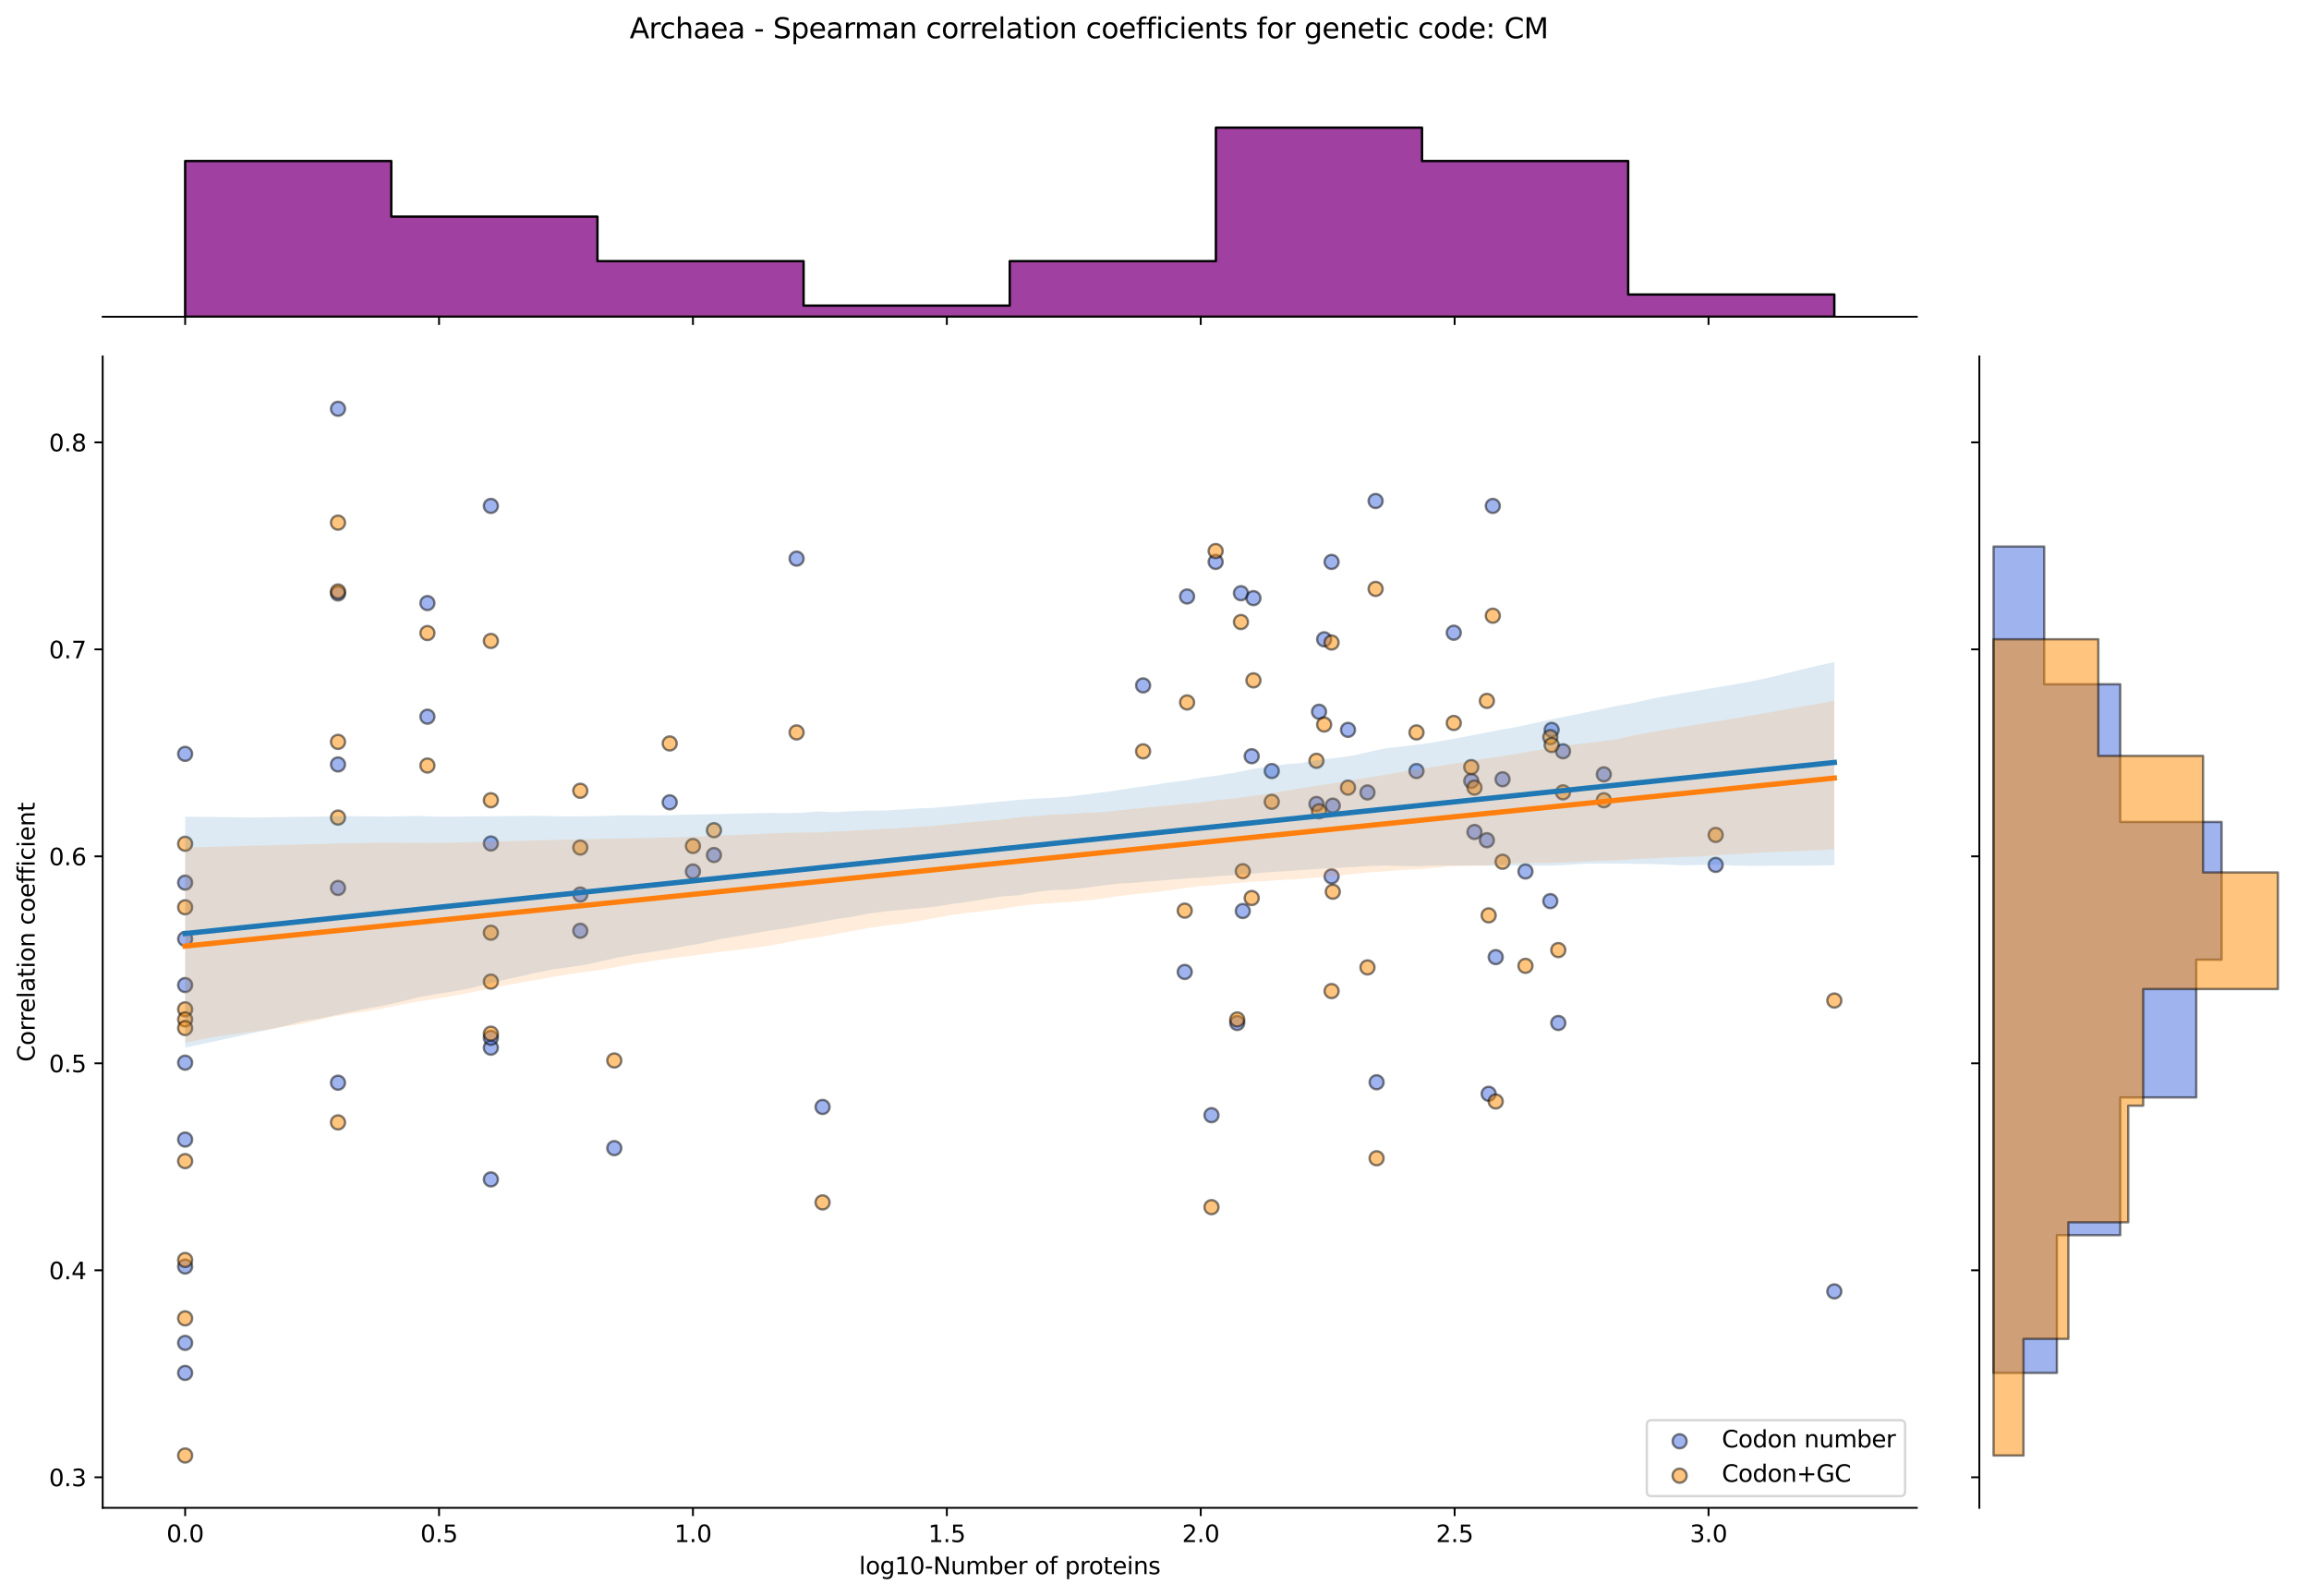 <?xml version="1.0" encoding="utf-8" standalone="no"?>
<!DOCTYPE svg PUBLIC "-//W3C//DTD SVG 1.1//EN"
  "http://www.w3.org/Graphics/SVG/1.1/DTD/svg11.dtd">
<svg xmlns:xlink="http://www.w3.org/1999/xlink" width="984.456pt" height="680.423pt" viewBox="0 0 984.456 680.423" xmlns="http://www.w3.org/2000/svg" version="1.1">
 <defs>
  <style type="text/css">*{stroke-linejoin: round; stroke-linecap: butt}</style>
 </defs>
 <g id="figure_1">
  <g id="patch_1">
   <path d="M 0 680.423 
L 984.456 680.423 
L 984.456 0 
L 0 0 
z
" style="fill: #ffffff"/>
  </g>
  <g id="axes_1">
   <g id="patch_2">
    <path d="M 43.781 642.867 
L 817.232 642.867 
L 817.232 151.966 
L 43.781 151.966 
z
" style="fill: #ffffff"/>
   </g>
   <g id="PathCollection_1">
    <defs>
     <path id="m6c8e2b0418" d="M 0 3 
C 0.796 3 1.559 2.684 2.121 2.121 
C 2.684 1.559 3 0.796 3 0 
C 3 -0.796 2.684 -1.559 2.121 -2.121 
C 1.559 -2.684 0.796 -3 0 -3 
C -0.796 -3 -1.559 -2.684 -2.121 -2.121 
C -2.684 -1.559 -3 -0.796 -3 0 
C -3 0.796 -2.684 1.559 -2.121 2.121 
C -1.559 2.684 -0.796 3 0 3 
z
" style="stroke: #000000; stroke-opacity: 0.5"/>
    </defs>
    <g clip-path="url(#p05c8ba0ba4)">
     <use xlink:href="#m6c8e2b0418" x="527.503" y="436.147" style="fill: #4169e1; fill-opacity: 0.5; stroke: #000000; stroke-opacity: 0.5"/>
     <use xlink:href="#m6c8e2b0418" x="619.825" y="269.759" style="fill: #4169e1; fill-opacity: 0.5; stroke: #000000; stroke-opacity: 0.5"/>
     <use xlink:href="#m6c8e2b0418" x="487.366" y="292.225" style="fill: #4169e1; fill-opacity: 0.5; stroke: #000000; stroke-opacity: 0.5"/>
     <use xlink:href="#m6c8e2b0418" x="505.117" y="414.383" style="fill: #4169e1; fill-opacity: 0.5; stroke: #000000; stroke-opacity: 0.5"/>
     <use xlink:href="#m6c8e2b0418" x="603.928" y="328.732" style="fill: #4169e1; fill-opacity: 0.5; stroke: #000000; stroke-opacity: 0.5"/>
     <use xlink:href="#m6c8e2b0418" x="247.409" y="396.832" style="fill: #4169e1; fill-opacity: 0.5; stroke: #000000; stroke-opacity: 0.5"/>
     <use xlink:href="#m6c8e2b0418" x="660.984" y="384.195" style="fill: #4169e1; fill-opacity: 0.5; stroke: #000000; stroke-opacity: 0.5"/>
     <use xlink:href="#m6c8e2b0418" x="561.278" y="342.773" style="fill: #4169e1; fill-opacity: 0.5; stroke: #000000; stroke-opacity: 0.5"/>
     <use xlink:href="#m6c8e2b0418" x="209.285" y="215.701" style="fill: #4169e1; fill-opacity: 0.5; stroke: #000000; stroke-opacity: 0.5"/>
     <use xlink:href="#m6c8e2b0418" x="78.938" y="585.341" style="fill: #4169e1; fill-opacity: 0.5; stroke: #000000; stroke-opacity: 0.5"/>
     <use xlink:href="#m6c8e2b0418" x="144.111" y="461.61" style="fill: #4169e1; fill-opacity: 0.5; stroke: #000000; stroke-opacity: 0.5"/>
     <use xlink:href="#m6c8e2b0418" x="661.561" y="311.181" style="fill: #4169e1; fill-opacity: 0.5; stroke: #000000; stroke-opacity: 0.5"/>
     <use xlink:href="#m6c8e2b0418" x="78.938" y="376.309" style="fill: #4169e1; fill-opacity: 0.5; stroke: #000000; stroke-opacity: 0.5"/>
     <use xlink:href="#m6c8e2b0418" x="516.528" y="475.463" style="fill: #4169e1; fill-opacity: 0.5; stroke: #000000; stroke-opacity: 0.5"/>
     <use xlink:href="#m6c8e2b0418" x="261.903" y="489.504" style="fill: #4169e1; fill-opacity: 0.5; stroke: #000000; stroke-opacity: 0.5"/>
     <use xlink:href="#m6c8e2b0418" x="529.083" y="252.91" style="fill: #4169e1; fill-opacity: 0.5; stroke: #000000; stroke-opacity: 0.5"/>
     <use xlink:href="#m6c8e2b0418" x="529.864" y="388.407" style="fill: #4169e1; fill-opacity: 0.5; stroke: #000000; stroke-opacity: 0.5"/>
     <use xlink:href="#m6c8e2b0418" x="583.035" y="337.859" style="fill: #4169e1; fill-opacity: 0.5; stroke: #000000; stroke-opacity: 0.5"/>
     <use xlink:href="#m6c8e2b0418" x="285.533" y="342.071" style="fill: #4169e1; fill-opacity: 0.5; stroke: #000000; stroke-opacity: 0.5"/>
     <use xlink:href="#m6c8e2b0418" x="782.075" y="550.583" style="fill: #4169e1; fill-opacity: 0.5; stroke: #000000; stroke-opacity: 0.5"/>
     <use xlink:href="#m6c8e2b0418" x="182.235" y="257.122" style="fill: #4169e1; fill-opacity: 0.5; stroke: #000000; stroke-opacity: 0.5"/>
     <use xlink:href="#m6c8e2b0418" x="518.302" y="239.571" style="fill: #4169e1; fill-opacity: 0.5; stroke: #000000; stroke-opacity: 0.5"/>
     <use xlink:href="#m6c8e2b0418" x="533.671" y="322.414" style="fill: #4169e1; fill-opacity: 0.5; stroke: #000000; stroke-opacity: 0.5"/>
     <use xlink:href="#m6c8e2b0418" x="634.702" y="466.336" style="fill: #4169e1; fill-opacity: 0.5; stroke: #000000; stroke-opacity: 0.5"/>
     <use xlink:href="#m6c8e2b0418" x="144.111" y="174.279" style="fill: #4169e1; fill-opacity: 0.5; stroke: #000000; stroke-opacity: 0.5"/>
     <use xlink:href="#m6c8e2b0418" x="683.797" y="330.136" style="fill: #4169e1; fill-opacity: 0.5; stroke: #000000; stroke-opacity: 0.5"/>
     <use xlink:href="#m6c8e2b0418" x="640.627" y="332.243" style="fill: #4169e1; fill-opacity: 0.5; stroke: #000000; stroke-opacity: 0.5"/>
     <use xlink:href="#m6c8e2b0418" x="78.938" y="321.416" style="fill: #4169e1; fill-opacity: 0.5; stroke: #000000; stroke-opacity: 0.5"/>
     <use xlink:href="#m6c8e2b0418" x="144.111" y="378.578" style="fill: #4169e1; fill-opacity: 0.5; stroke: #000000; stroke-opacity: 0.5"/>
     <use xlink:href="#m6c8e2b0418" x="506.123" y="254.314" style="fill: #4169e1; fill-opacity: 0.5; stroke: #000000; stroke-opacity: 0.5"/>
     <use xlink:href="#m6c8e2b0418" x="78.938" y="400.322" style="fill: #4169e1; fill-opacity: 0.5; stroke: #000000; stroke-opacity: 0.5"/>
     <use xlink:href="#m6c8e2b0418" x="247.409" y="381.387" style="fill: #4169e1; fill-opacity: 0.5; stroke: #000000; stroke-opacity: 0.5"/>
     <use xlink:href="#m6c8e2b0418" x="562.384" y="303.458" style="fill: #4169e1; fill-opacity: 0.5; stroke: #000000; stroke-opacity: 0.5"/>
     <use xlink:href="#m6c8e2b0418" x="664.39" y="436.147" style="fill: #4169e1; fill-opacity: 0.5; stroke: #000000; stroke-opacity: 0.5"/>
     <use xlink:href="#m6c8e2b0418" x="568.246" y="343.476" style="fill: #4169e1; fill-opacity: 0.5; stroke: #000000; stroke-opacity: 0.5"/>
     <use xlink:href="#m6c8e2b0418" x="666.412" y="320.308" style="fill: #4169e1; fill-opacity: 0.5; stroke: #000000; stroke-opacity: 0.5"/>
     <use xlink:href="#m6c8e2b0418" x="209.285" y="446.678" style="fill: #4169e1; fill-opacity: 0.5; stroke: #000000; stroke-opacity: 0.5"/>
     <use xlink:href="#m6c8e2b0418" x="627.282" y="332.945" style="fill: #4169e1; fill-opacity: 0.5; stroke: #000000; stroke-opacity: 0.5"/>
     <use xlink:href="#m6c8e2b0418" x="567.728" y="239.571" style="fill: #4169e1; fill-opacity: 0.5; stroke: #000000; stroke-opacity: 0.5"/>
     <use xlink:href="#m6c8e2b0418" x="78.938" y="419.981" style="fill: #4169e1; fill-opacity: 0.5; stroke: #000000; stroke-opacity: 0.5"/>
     <use xlink:href="#m6c8e2b0418" x="295.439" y="371.558" style="fill: #4169e1; fill-opacity: 0.5; stroke: #000000; stroke-opacity: 0.5"/>
     <use xlink:href="#m6c8e2b0418" x="731.494" y="368.75" style="fill: #4169e1; fill-opacity: 0.5; stroke: #000000; stroke-opacity: 0.5"/>
     <use xlink:href="#m6c8e2b0418" x="636.469" y="215.701" style="fill: #4169e1; fill-opacity: 0.5; stroke: #000000; stroke-opacity: 0.5"/>
     <use xlink:href="#m6c8e2b0418" x="637.711" y="408.065" style="fill: #4169e1; fill-opacity: 0.5; stroke: #000000; stroke-opacity: 0.5"/>
     <use xlink:href="#m6c8e2b0418" x="209.285" y="359.623" style="fill: #4169e1; fill-opacity: 0.5; stroke: #000000; stroke-opacity: 0.5"/>
     <use xlink:href="#m6c8e2b0418" x="650.39" y="371.558" style="fill: #4169e1; fill-opacity: 0.5; stroke: #000000; stroke-opacity: 0.5"/>
     <use xlink:href="#m6c8e2b0418" x="144.111" y="253.02" style="fill: #4169e1; fill-opacity: 0.5; stroke: #000000; stroke-opacity: 0.5"/>
     <use xlink:href="#m6c8e2b0418" x="304.401" y="364.537" style="fill: #4169e1; fill-opacity: 0.5; stroke: #000000; stroke-opacity: 0.5"/>
     <use xlink:href="#m6c8e2b0418" x="542.225" y="328.732" style="fill: #4169e1; fill-opacity: 0.5; stroke: #000000; stroke-opacity: 0.5"/>
     <use xlink:href="#m6c8e2b0418" x="534.414" y="255.016" style="fill: #4169e1; fill-opacity: 0.5; stroke: #000000; stroke-opacity: 0.5"/>
     <use xlink:href="#m6c8e2b0418" x="574.733" y="311.181" style="fill: #4169e1; fill-opacity: 0.5; stroke: #000000; stroke-opacity: 0.5"/>
     <use xlink:href="#m6c8e2b0418" x="633.935" y="358.219" style="fill: #4169e1; fill-opacity: 0.5; stroke: #000000; stroke-opacity: 0.5"/>
     <use xlink:href="#m6c8e2b0418" x="350.706" y="471.952" style="fill: #4169e1; fill-opacity: 0.5; stroke: #000000; stroke-opacity: 0.5"/>
     <use xlink:href="#m6c8e2b0418" x="209.285" y="502.843" style="fill: #4169e1; fill-opacity: 0.5; stroke: #000000; stroke-opacity: 0.5"/>
     <use xlink:href="#m6c8e2b0418" x="209.285" y="442.466" style="fill: #4169e1; fill-opacity: 0.5; stroke: #000000; stroke-opacity: 0.5"/>
     <use xlink:href="#m6c8e2b0418" x="144.111" y="325.924" style="fill: #4169e1; fill-opacity: 0.5; stroke: #000000; stroke-opacity: 0.5"/>
     <use xlink:href="#m6c8e2b0418" x="586.926" y="461.421" style="fill: #4169e1; fill-opacity: 0.5; stroke: #000000; stroke-opacity: 0.5"/>
     <use xlink:href="#m6c8e2b0418" x="78.938" y="453.071" style="fill: #4169e1; fill-opacity: 0.5; stroke: #000000; stroke-opacity: 0.5"/>
     <use xlink:href="#m6c8e2b0418" x="628.651" y="354.708" style="fill: #4169e1; fill-opacity: 0.5; stroke: #000000; stroke-opacity: 0.5"/>
     <use xlink:href="#m6c8e2b0418" x="339.632" y="238.167" style="fill: #4169e1; fill-opacity: 0.5; stroke: #000000; stroke-opacity: 0.5"/>
     <use xlink:href="#m6c8e2b0418" x="567.728" y="373.664" style="fill: #4169e1; fill-opacity: 0.5; stroke: #000000; stroke-opacity: 0.5"/>
     <use xlink:href="#m6c8e2b0418" x="78.938" y="485.858" style="fill: #4169e1; fill-opacity: 0.5; stroke: #000000; stroke-opacity: 0.5"/>
     <use xlink:href="#m6c8e2b0418" x="182.235" y="305.564" style="fill: #4169e1; fill-opacity: 0.5; stroke: #000000; stroke-opacity: 0.5"/>
     <use xlink:href="#m6c8e2b0418" x="564.559" y="272.568" style="fill: #4169e1; fill-opacity: 0.5; stroke: #000000; stroke-opacity: 0.5"/>
     <use xlink:href="#m6c8e2b0418" x="586.502" y="213.595" style="fill: #4169e1; fill-opacity: 0.5; stroke: #000000; stroke-opacity: 0.5"/>
     <use xlink:href="#m6c8e2b0418" x="78.938" y="572.538" style="fill: #4169e1; fill-opacity: 0.5; stroke: #000000; stroke-opacity: 0.5"/>
     <use xlink:href="#m6c8e2b0418" x="78.938" y="539.987" style="fill: #4169e1; fill-opacity: 0.5; stroke: #000000; stroke-opacity: 0.5"/>
    </g>
   </g>
   <g id="PathCollection_2">
    <defs>
     <path id="m23c4349901" d="M 0 3 
C 0.796 3 1.559 2.684 2.121 2.121 
C 2.684 1.559 3 0.796 3 0 
C 3 -0.796 2.684 -1.559 2.121 -2.121 
C 1.559 -2.684 0.796 -3 0 -3 
C -0.796 -3 -1.559 -2.684 -2.121 -2.121 
C -2.684 -1.559 -3 -0.796 -3 0 
C -3 0.796 -2.684 1.559 -2.121 2.121 
C -1.559 2.684 -0.796 3 0 3 
z
" style="stroke: #000000; stroke-opacity: 0.5"/>
    </defs>
    <g clip-path="url(#p05c8ba0ba4)">
     <use xlink:href="#m23c4349901" x="527.503" y="434.65" style="fill: #ff8c00; fill-opacity: 0.5; stroke: #000000; stroke-opacity: 0.5"/>
     <use xlink:href="#m23c4349901" x="619.825" y="308.233" style="fill: #ff8c00; fill-opacity: 0.5; stroke: #000000; stroke-opacity: 0.5"/>
     <use xlink:href="#m23c4349901" x="487.366" y="320.337" style="fill: #ff8c00; fill-opacity: 0.5; stroke: #000000; stroke-opacity: 0.5"/>
     <use xlink:href="#m23c4349901" x="505.117" y="388.252" style="fill: #ff8c00; fill-opacity: 0.5; stroke: #000000; stroke-opacity: 0.5"/>
     <use xlink:href="#m23c4349901" x="603.928" y="312.268" style="fill: #ff8c00; fill-opacity: 0.5; stroke: #000000; stroke-opacity: 0.5"/>
     <use xlink:href="#m23c4349901" x="247.409" y="361.355" style="fill: #ff8c00; fill-opacity: 0.5; stroke: #000000; stroke-opacity: 0.5"/>
     <use xlink:href="#m23c4349901" x="660.984" y="314.285" style="fill: #ff8c00; fill-opacity: 0.5; stroke: #000000; stroke-opacity: 0.5"/>
     <use xlink:href="#m23c4349901" x="561.278" y="324.371" style="fill: #ff8c00; fill-opacity: 0.5; stroke: #000000; stroke-opacity: 0.5"/>
     <use xlink:href="#m23c4349901" x="209.285" y="341.182" style="fill: #ff8c00; fill-opacity: 0.5; stroke: #000000; stroke-opacity: 0.5"/>
     <use xlink:href="#m23c4349901" x="78.938" y="495.043" style="fill: #ff8c00; fill-opacity: 0.5; stroke: #000000; stroke-opacity: 0.5"/>
     <use xlink:href="#m23c4349901" x="144.111" y="478.537" style="fill: #ff8c00; fill-opacity: 0.5; stroke: #000000; stroke-opacity: 0.5"/>
     <use xlink:href="#m23c4349901" x="661.561" y="317.647" style="fill: #ff8c00; fill-opacity: 0.5; stroke: #000000; stroke-opacity: 0.5"/>
     <use xlink:href="#m23c4349901" x="78.938" y="430.328" style="fill: #ff8c00; fill-opacity: 0.5; stroke: #000000; stroke-opacity: 0.5"/>
     <use xlink:href="#m23c4349901" x="516.528" y="514.669" style="fill: #ff8c00; fill-opacity: 0.5; stroke: #000000; stroke-opacity: 0.5"/>
     <use xlink:href="#m23c4349901" x="261.903" y="452.133" style="fill: #ff8c00; fill-opacity: 0.5; stroke: #000000; stroke-opacity: 0.5"/>
     <use xlink:href="#m23c4349901" x="529.083" y="265.198" style="fill: #ff8c00; fill-opacity: 0.5; stroke: #000000; stroke-opacity: 0.5"/>
     <use xlink:href="#m23c4349901" x="529.864" y="371.441" style="fill: #ff8c00; fill-opacity: 0.5; stroke: #000000; stroke-opacity: 0.5"/>
     <use xlink:href="#m23c4349901" x="583.035" y="412.46" style="fill: #ff8c00; fill-opacity: 0.5; stroke: #000000; stroke-opacity: 0.5"/>
     <use xlink:href="#m23c4349901" x="285.533" y="316.975" style="fill: #ff8c00; fill-opacity: 0.5; stroke: #000000; stroke-opacity: 0.5"/>
     <use xlink:href="#m23c4349901" x="782.075" y="426.581" style="fill: #ff8c00; fill-opacity: 0.5; stroke: #000000; stroke-opacity: 0.5"/>
     <use xlink:href="#m23c4349901" x="182.235" y="269.905" style="fill: #ff8c00; fill-opacity: 0.5; stroke: #000000; stroke-opacity: 0.5"/>
     <use xlink:href="#m23c4349901" x="518.302" y="234.938" style="fill: #ff8c00; fill-opacity: 0.5; stroke: #000000; stroke-opacity: 0.5"/>
     <use xlink:href="#m23c4349901" x="533.671" y="382.873" style="fill: #ff8c00; fill-opacity: 0.5; stroke: #000000; stroke-opacity: 0.5"/>
     <use xlink:href="#m23c4349901" x="634.702" y="390.269" style="fill: #ff8c00; fill-opacity: 0.5; stroke: #000000; stroke-opacity: 0.5"/>
     <use xlink:href="#m23c4349901" x="144.111" y="222.835" style="fill: #ff8c00; fill-opacity: 0.5; stroke: #000000; stroke-opacity: 0.5"/>
     <use xlink:href="#m23c4349901" x="683.797" y="341.182" style="fill: #ff8c00; fill-opacity: 0.5; stroke: #000000; stroke-opacity: 0.5"/>
     <use xlink:href="#m23c4349901" x="640.627" y="367.407" style="fill: #ff8c00; fill-opacity: 0.5; stroke: #000000; stroke-opacity: 0.5"/>
     <use xlink:href="#m23c4349901" x="78.938" y="359.743" style="fill: #ff8c00; fill-opacity: 0.5; stroke: #000000; stroke-opacity: 0.5"/>
     <use xlink:href="#m23c4349901" x="144.111" y="348.579" style="fill: #ff8c00; fill-opacity: 0.5; stroke: #000000; stroke-opacity: 0.5"/>
     <use xlink:href="#m23c4349901" x="506.123" y="299.491" style="fill: #ff8c00; fill-opacity: 0.5; stroke: #000000; stroke-opacity: 0.5"/>
     <use xlink:href="#m23c4349901" x="78.938" y="434.64" style="fill: #ff8c00; fill-opacity: 0.5; stroke: #000000; stroke-opacity: 0.5"/>
     <use xlink:href="#m23c4349901" x="247.409" y="337.148" style="fill: #ff8c00; fill-opacity: 0.5; stroke: #000000; stroke-opacity: 0.5"/>
     <use xlink:href="#m23c4349901" x="562.384" y="345.889" style="fill: #ff8c00; fill-opacity: 0.5; stroke: #000000; stroke-opacity: 0.5"/>
     <use xlink:href="#m23c4349901" x="664.39" y="405.063" style="fill: #ff8c00; fill-opacity: 0.5; stroke: #000000; stroke-opacity: 0.5"/>
     <use xlink:href="#m23c4349901" x="568.246" y="380.183" style="fill: #ff8c00; fill-opacity: 0.5; stroke: #000000; stroke-opacity: 0.5"/>
     <use xlink:href="#m23c4349901" x="666.412" y="337.82" style="fill: #ff8c00; fill-opacity: 0.5; stroke: #000000; stroke-opacity: 0.5"/>
     <use xlink:href="#m23c4349901" x="209.285" y="418.511" style="fill: #ff8c00; fill-opacity: 0.5; stroke: #000000; stroke-opacity: 0.5"/>
     <use xlink:href="#m23c4349901" x="627.282" y="327.061" style="fill: #ff8c00; fill-opacity: 0.5; stroke: #000000; stroke-opacity: 0.5"/>
     <use xlink:href="#m23c4349901" x="567.728" y="273.939" style="fill: #ff8c00; fill-opacity: 0.5; stroke: #000000; stroke-opacity: 0.5"/>
     <use xlink:href="#m23c4349901" x="78.938" y="438.326" style="fill: #ff8c00; fill-opacity: 0.5; stroke: #000000; stroke-opacity: 0.5"/>
     <use xlink:href="#m23c4349901" x="295.439" y="360.683" style="fill: #ff8c00; fill-opacity: 0.5; stroke: #000000; stroke-opacity: 0.5"/>
     <use xlink:href="#m23c4349901" x="731.494" y="355.976" style="fill: #ff8c00; fill-opacity: 0.5; stroke: #000000; stroke-opacity: 0.5"/>
     <use xlink:href="#m23c4349901" x="636.469" y="262.508" style="fill: #ff8c00; fill-opacity: 0.5; stroke: #000000; stroke-opacity: 0.5"/>
     <use xlink:href="#m23c4349901" x="637.711" y="469.616" style="fill: #ff8c00; fill-opacity: 0.5; stroke: #000000; stroke-opacity: 0.5"/>
     <use xlink:href="#m23c4349901" x="209.285" y="273.267" style="fill: #ff8c00; fill-opacity: 0.5; stroke: #000000; stroke-opacity: 0.5"/>
     <use xlink:href="#m23c4349901" x="650.39" y="411.787" style="fill: #ff8c00; fill-opacity: 0.5; stroke: #000000; stroke-opacity: 0.5"/>
     <use xlink:href="#m23c4349901" x="144.111" y="252.18" style="fill: #ff8c00; fill-opacity: 0.5; stroke: #000000; stroke-opacity: 0.5"/>
     <use xlink:href="#m23c4349901" x="304.401" y="353.958" style="fill: #ff8c00; fill-opacity: 0.5; stroke: #000000; stroke-opacity: 0.5"/>
     <use xlink:href="#m23c4349901" x="542.225" y="341.855" style="fill: #ff8c00; fill-opacity: 0.5; stroke: #000000; stroke-opacity: 0.5"/>
     <use xlink:href="#m23c4349901" x="534.414" y="290.077" style="fill: #ff8c00; fill-opacity: 0.5; stroke: #000000; stroke-opacity: 0.5"/>
     <use xlink:href="#m23c4349901" x="574.733" y="335.803" style="fill: #ff8c00; fill-opacity: 0.5; stroke: #000000; stroke-opacity: 0.5"/>
     <use xlink:href="#m23c4349901" x="633.935" y="298.819" style="fill: #ff8c00; fill-opacity: 0.5; stroke: #000000; stroke-opacity: 0.5"/>
     <use xlink:href="#m23c4349901" x="350.706" y="512.652" style="fill: #ff8c00; fill-opacity: 0.5; stroke: #000000; stroke-opacity: 0.5"/>
     <use xlink:href="#m23c4349901" x="209.285" y="440.702" style="fill: #ff8c00; fill-opacity: 0.5; stroke: #000000; stroke-opacity: 0.5"/>
     <use xlink:href="#m23c4349901" x="209.285" y="397.666" style="fill: #ff8c00; fill-opacity: 0.5; stroke: #000000; stroke-opacity: 0.5"/>
     <use xlink:href="#m23c4349901" x="144.111" y="316.302" style="fill: #ff8c00; fill-opacity: 0.5; stroke: #000000; stroke-opacity: 0.5"/>
     <use xlink:href="#m23c4349901" x="586.926" y="493.824" style="fill: #ff8c00; fill-opacity: 0.5; stroke: #000000; stroke-opacity: 0.5"/>
     <use xlink:href="#m23c4349901" x="78.938" y="562.082" style="fill: #ff8c00; fill-opacity: 0.5; stroke: #000000; stroke-opacity: 0.5"/>
     <use xlink:href="#m23c4349901" x="628.651" y="335.803" style="fill: #ff8c00; fill-opacity: 0.5; stroke: #000000; stroke-opacity: 0.5"/>
     <use xlink:href="#m23c4349901" x="339.632" y="312.268" style="fill: #ff8c00; fill-opacity: 0.5; stroke: #000000; stroke-opacity: 0.5"/>
     <use xlink:href="#m23c4349901" x="567.728" y="422.546" style="fill: #ff8c00; fill-opacity: 0.5; stroke: #000000; stroke-opacity: 0.5"/>
     <use xlink:href="#m23c4349901" x="78.938" y="537.194" style="fill: #ff8c00; fill-opacity: 0.5; stroke: #000000; stroke-opacity: 0.5"/>
     <use xlink:href="#m23c4349901" x="182.235" y="326.389" style="fill: #ff8c00; fill-opacity: 0.5; stroke: #000000; stroke-opacity: 0.5"/>
     <use xlink:href="#m23c4349901" x="564.559" y="308.905" style="fill: #ff8c00; fill-opacity: 0.5; stroke: #000000; stroke-opacity: 0.5"/>
     <use xlink:href="#m23c4349901" x="586.502" y="251.077" style="fill: #ff8c00; fill-opacity: 0.5; stroke: #000000; stroke-opacity: 0.5"/>
     <use xlink:href="#m23c4349901" x="78.938" y="620.553" style="fill: #ff8c00; fill-opacity: 0.5; stroke: #000000; stroke-opacity: 0.5"/>
     <use xlink:href="#m23c4349901" x="78.938" y="386.82" style="fill: #ff8c00; fill-opacity: 0.5; stroke: #000000; stroke-opacity: 0.5"/>
    </g>
   </g>
   <g id="PolyCollection_1">
    <path d="M 78.938 348.163 
L 78.938 446.683 
L 86.04 445.148 
L 93.143 443.613 
L 100.245 442.078 
L 107.348 440.541 
L 114.45 438.992 
L 121.552 437.44 
L 128.655 435.494 
L 135.757 434.369 
L 142.86 432.843 
L 149.962 431.317 
L 157.064 429.883 
L 164.167 428.598 
L 171.269 426.99 
L 178.372 425.171 
L 185.474 423.957 
L 192.576 422.799 
L 199.679 421.549 
L 206.781 419.74 
L 213.884 418.003 
L 220.986 416.466 
L 228.088 414.828 
L 235.191 413.424 
L 242.293 412.391 
L 249.396 411.356 
L 256.498 409.786 
L 263.6 408.211 
L 270.703 406.936 
L 277.805 405.883 
L 284.908 404.804 
L 292.01 403.368 
L 299.112 402.223 
L 306.215 400.549 
L 313.317 399.359 
L 320.419 398.056 
L 327.522 396.875 
L 334.624 395.848 
L 341.727 394.554 
L 348.829 393.32 
L 355.931 391.939 
L 363.034 390.938 
L 370.136 389.553 
L 377.239 388.588 
L 384.341 387.936 
L 391.443 387.331 
L 398.546 386.57 
L 405.648 385.458 
L 412.751 384.489 
L 419.853 383.343 
L 426.955 382.21 
L 434.058 381.711 
L 441.16 380.327 
L 448.263 379.536 
L 455.365 379.309 
L 462.467 378.583 
L 469.57 377.585 
L 476.672 376.771 
L 483.775 376.367 
L 490.877 375.724 
L 497.979 375.148 
L 505.082 374.587 
L 512.184 374.189 
L 519.287 373.588 
L 526.389 373.065 
L 533.491 372.529 
L 540.594 371.875 
L 547.696 371.436 
L 554.799 370.975 
L 561.901 370.454 
L 569.003 370.137 
L 576.106 369.706 
L 583.208 369.274 
L 590.31 369.008 
L 597.413 369.214 
L 604.515 369.311 
L 611.618 369.06 
L 618.72 369.03 
L 625.822 369.021 
L 632.925 369.049 
L 640.027 369.063 
L 647.13 369.072 
L 654.232 369.061 
L 661.334 369.093 
L 668.437 368.742 
L 675.539 368.281 
L 682.642 368.152 
L 689.744 368.233 
L 696.846 368.314 
L 703.949 368.394 
L 711.051 368.657 
L 718.154 368.937 
L 725.256 368.775 
L 732.358 368.716 
L 739.461 369.037 
L 746.563 369.184 
L 753.666 369.121 
L 760.768 369.057 
L 767.87 369.11 
L 774.973 369.01 
L 782.075 368.863 
L 782.075 282.248 
L 782.075 282.248 
L 774.973 283.841 
L 767.87 285.506 
L 760.768 287.271 
L 753.666 289.036 
L 746.563 290.526 
L 739.461 291.786 
L 732.358 292.984 
L 725.256 294.194 
L 718.154 295.413 
L 711.051 296.641 
L 703.949 297.981 
L 696.846 299.633 
L 689.744 300.855 
L 682.642 302.359 
L 675.539 303.863 
L 668.437 305.284 
L 661.334 306.708 
L 654.232 308.296 
L 647.13 309.834 
L 640.027 311.084 
L 632.925 312.481 
L 625.822 313.85 
L 618.72 315.169 
L 611.618 316.408 
L 604.515 317.462 
L 597.413 318.322 
L 590.31 319.105 
L 583.208 320.675 
L 576.106 322.258 
L 569.003 323.189 
L 561.901 324.025 
L 554.799 325.276 
L 547.696 325.881 
L 540.594 326.822 
L 533.491 327.978 
L 526.389 329.459 
L 519.287 330.613 
L 512.184 331.528 
L 505.082 332.807 
L 497.979 333.649 
L 490.877 334.825 
L 483.775 335.762 
L 476.672 336.946 
L 469.57 337.854 
L 462.467 338.769 
L 455.365 339.682 
L 448.263 340.188 
L 441.16 340.507 
L 434.058 341.014 
L 426.955 341.698 
L 419.853 342.383 
L 412.751 343.072 
L 405.648 343.757 
L 398.546 344.4 
L 391.443 344.686 
L 384.341 345.136 
L 377.239 345.565 
L 370.136 345.623 
L 363.034 345.846 
L 355.931 346.292 
L 348.829 345.914 
L 341.727 346.556 
L 334.624 346.652 
L 327.522 346.59 
L 320.419 346.766 
L 313.317 346.9 
L 306.215 347.105 
L 299.112 347.221 
L 292.01 347.333 
L 284.908 347.537 
L 277.805 347.698 
L 270.703 347.578 
L 263.6 347.66 
L 256.498 347.894 
L 249.396 348.008 
L 242.293 348.064 
L 235.191 347.935 
L 228.088 347.793 
L 220.986 347.885 
L 213.884 347.942 
L 206.781 348.011 
L 199.679 348.081 
L 192.576 348.159 
L 185.474 348.132 
L 178.372 347.866 
L 171.269 347.986 
L 164.167 348.157 
L 157.064 348.027 
L 149.962 347.944 
L 142.86 348.044 
L 135.757 348.144 
L 128.655 348.243 
L 121.552 348.343 
L 114.45 348.443 
L 107.348 348.527 
L 100.245 348.436 
L 93.143 348.345 
L 86.04 348.254 
L 78.938 348.163 
z
" clip-path="url(#p05c8ba0ba4)" style="fill: #1f77b4; fill-opacity: 0.15"/>
   </g>
   <g id="PolyCollection_2">
    <path d="M 78.938 361.325 
L 78.938 444.536 
L 86.04 443.126 
L 93.143 441.82 
L 100.245 440.87 
L 107.348 439.92 
L 114.45 438.958 
L 121.552 437.581 
L 128.655 436.551 
L 135.757 434.913 
L 142.86 433.243 
L 149.962 432.08 
L 157.064 431.114 
L 164.167 429.718 
L 171.269 428.28 
L 178.372 426.969 
L 185.474 425.835 
L 192.576 424.7 
L 199.679 423.342 
L 206.781 421.886 
L 213.884 420.43 
L 220.986 419.099 
L 228.088 417.841 
L 235.191 416.584 
L 242.293 415.37 
L 249.396 414.442 
L 256.498 413.431 
L 263.6 412.081 
L 270.703 410.815 
L 277.805 409.751 
L 284.908 408.718 
L 292.01 407.838 
L 299.112 406.953 
L 306.215 405.931 
L 313.317 405.095 
L 320.419 404.273 
L 327.522 403.27 
L 334.624 401.966 
L 341.727 400.592 
L 348.829 399.614 
L 355.931 398.319 
L 363.034 397.012 
L 370.136 395.696 
L 377.239 394.635 
L 384.341 393.859 
L 391.443 392.67 
L 398.546 391.402 
L 405.648 390.133 
L 412.751 389.118 
L 419.853 388.373 
L 426.955 387.477 
L 434.058 386.359 
L 441.16 385.532 
L 448.263 385.044 
L 455.365 384.571 
L 462.467 383.999 
L 469.57 383.149 
L 476.672 382.081 
L 483.775 381.214 
L 490.877 380.549 
L 497.979 379.661 
L 505.082 378.597 
L 512.184 377.748 
L 519.287 377.231 
L 526.389 376.57 
L 533.491 375.938 
L 540.594 375.566 
L 547.696 375.1 
L 554.799 374.705 
L 561.901 374.079 
L 569.003 373.538 
L 576.106 372.679 
L 583.208 371.971 
L 590.31 371.527 
L 597.413 370.942 
L 604.515 370.624 
L 611.618 370.039 
L 618.72 369.331 
L 625.822 369.223 
L 632.925 368.991 
L 640.027 368.489 
L 647.13 367.992 
L 654.232 367.919 
L 661.334 367.922 
L 668.437 367.639 
L 675.539 367.352 
L 682.642 366.999 
L 689.744 366.81 
L 696.846 366.304 
L 703.949 365.994 
L 711.051 365.606 
L 718.154 365.296 
L 725.256 365.2 
L 732.358 364.567 
L 739.461 364.21 
L 746.563 363.797 
L 753.666 363.375 
L 760.768 363.108 
L 767.87 362.815 
L 774.973 362.476 
L 782.075 362.124 
L 782.075 298.705 
L 782.075 298.705 
L 774.973 300.072 
L 767.87 301.281 
L 760.768 302.566 
L 753.666 303.852 
L 746.563 305.081 
L 739.461 306.313 
L 732.358 307.455 
L 725.256 308.626 
L 718.154 309.739 
L 711.051 310.88 
L 703.949 312.138 
L 696.846 313.481 
L 689.744 315.09 
L 682.642 316.097 
L 675.539 316.884 
L 668.437 317.729 
L 661.334 318.87 
L 654.232 320.055 
L 647.13 321.258 
L 640.027 322.462 
L 632.925 323.45 
L 625.822 324.668 
L 618.72 325.746 
L 611.618 326.89 
L 604.515 328.041 
L 597.413 329.142 
L 590.31 330.317 
L 583.208 331.527 
L 576.106 332.739 
L 569.003 333.89 
L 561.901 334.929 
L 554.799 335.995 
L 547.696 337.223 
L 540.594 338.371 
L 533.491 339.41 
L 526.389 340.389 
L 519.287 341.104 
L 512.184 342.075 
L 505.082 342.715 
L 497.979 343.393 
L 490.877 344.103 
L 483.775 344.817 
L 476.672 345.533 
L 469.57 346.237 
L 462.467 346.573 
L 455.365 347.039 
L 448.263 347.328 
L 441.16 347.904 
L 434.058 348.48 
L 426.955 349.462 
L 419.853 349.96 
L 412.751 350.626 
L 405.648 351.297 
L 398.546 352.052 
L 391.443 352.505 
L 384.341 353.036 
L 377.239 353.384 
L 370.136 353.722 
L 363.034 354.177 
L 355.931 354.491 
L 348.829 354.893 
L 341.727 354.93 
L 334.624 355.093 
L 327.522 355.371 
L 320.419 355.765 
L 313.317 355.965 
L 306.215 356.263 
L 299.112 356.57 
L 292.01 356.869 
L 284.908 357.04 
L 277.805 357.266 
L 270.703 357.339 
L 263.6 357.464 
L 256.498 357.641 
L 249.396 357.819 
L 242.293 357.999 
L 235.191 358.124 
L 228.088 358.31 
L 220.986 358.539 
L 213.884 358.711 
L 206.781 358.889 
L 199.679 359.066 
L 192.576 359.243 
L 185.474 359.389 
L 178.372 359.347 
L 171.269 359.305 
L 164.167 359.263 
L 157.064 359.357 
L 149.962 359.472 
L 142.86 359.629 
L 135.757 359.818 
L 128.655 360.007 
L 121.552 360.197 
L 114.45 360.386 
L 107.348 360.576 
L 100.245 360.765 
L 93.143 360.955 
L 86.04 361.14 
L 78.938 361.325 
z
" clip-path="url(#p05c8ba0ba4)" style="fill: #ff7f0e; fill-opacity: 0.15"/>
   </g>
   <g id="matplotlib.axis_1">
    <g id="xtick_1">
     <g id="line2d_1">
      <defs>
       <path id="m2b5833c2b0" d="M 0 0 
L 0 3.5 
" style="stroke: #000000; stroke-width: 0.8"/>
      </defs>
      <g>
       <use xlink:href="#m2b5833c2b0" x="78.938" y="642.867" style="stroke: #000000; stroke-width: 0.8"/>
      </g>
     </g>
     <g id="text_1">
      <!-- 0.0 -->
      <g transform="translate(70.987 657.465) scale(0.1 -0.1)">
       <defs>
        <path id="DejaVuSans-30" d="M 2034 4250 
Q 1547 4250 1301 3770 
Q 1056 3291 1056 2328 
Q 1056 1369 1301 889 
Q 1547 409 2034 409 
Q 2525 409 2770 889 
Q 3016 1369 3016 2328 
Q 3016 3291 2770 3770 
Q 2525 4250 2034 4250 
z
M 2034 4750 
Q 2819 4750 3233 4129 
Q 3647 3509 3647 2328 
Q 3647 1150 3233 529 
Q 2819 -91 2034 -91 
Q 1250 -91 836 529 
Q 422 1150 422 2328 
Q 422 3509 836 4129 
Q 1250 4750 2034 4750 
z
" transform="scale(0.016)"/>
        <path id="DejaVuSans-2e" d="M 684 794 
L 1344 794 
L 1344 0 
L 684 0 
L 684 794 
z
" transform="scale(0.016)"/>
       </defs>
       <use xlink:href="#DejaVuSans-30"/>
       <use xlink:href="#DejaVuSans-2e" x="63.623"/>
       <use xlink:href="#DejaVuSans-30" x="95.41"/>
      </g>
     </g>
    </g>
    <g id="xtick_2">
     <g id="line2d_2">
      <g>
       <use xlink:href="#m2b5833c2b0" x="187.189" y="642.867" style="stroke: #000000; stroke-width: 0.8"/>
      </g>
     </g>
     <g id="text_2">
      <!-- 0.5 -->
      <g transform="translate(179.237 657.465) scale(0.1 -0.1)">
       <defs>
        <path id="DejaVuSans-35" d="M 691 4666 
L 3169 4666 
L 3169 4134 
L 1269 4134 
L 1269 2991 
Q 1406 3038 1543 3061 
Q 1681 3084 1819 3084 
Q 2600 3084 3056 2656 
Q 3513 2228 3513 1497 
Q 3513 744 3044 326 
Q 2575 -91 1722 -91 
Q 1428 -91 1123 -41 
Q 819 9 494 109 
L 494 744 
Q 775 591 1075 516 
Q 1375 441 1709 441 
Q 2250 441 2565 725 
Q 2881 1009 2881 1497 
Q 2881 1984 2565 2268 
Q 2250 2553 1709 2553 
Q 1456 2553 1204 2497 
Q 953 2441 691 2322 
L 691 4666 
z
" transform="scale(0.016)"/>
       </defs>
       <use xlink:href="#DejaVuSans-30"/>
       <use xlink:href="#DejaVuSans-2e" x="63.623"/>
       <use xlink:href="#DejaVuSans-35" x="95.41"/>
      </g>
     </g>
    </g>
    <g id="xtick_3">
     <g id="line2d_3">
      <g>
       <use xlink:href="#m2b5833c2b0" x="295.439" y="642.867" style="stroke: #000000; stroke-width: 0.8"/>
      </g>
     </g>
     <g id="text_3">
      <!-- 1.0 -->
      <g transform="translate(287.488 657.465) scale(0.1 -0.1)">
       <defs>
        <path id="DejaVuSans-31" d="M 794 531 
L 1825 531 
L 1825 4091 
L 703 3866 
L 703 4441 
L 1819 4666 
L 2450 4666 
L 2450 531 
L 3481 531 
L 3481 0 
L 794 0 
L 794 531 
z
" transform="scale(0.016)"/>
       </defs>
       <use xlink:href="#DejaVuSans-31"/>
       <use xlink:href="#DejaVuSans-2e" x="63.623"/>
       <use xlink:href="#DejaVuSans-30" x="95.41"/>
      </g>
     </g>
    </g>
    <g id="xtick_4">
     <g id="line2d_4">
      <g>
       <use xlink:href="#m2b5833c2b0" x="403.69" y="642.867" style="stroke: #000000; stroke-width: 0.8"/>
      </g>
     </g>
     <g id="text_4">
      <!-- 1.5 -->
      <g transform="translate(395.738 657.465) scale(0.1 -0.1)">
       <use xlink:href="#DejaVuSans-31"/>
       <use xlink:href="#DejaVuSans-2e" x="63.623"/>
       <use xlink:href="#DejaVuSans-35" x="95.41"/>
      </g>
     </g>
    </g>
    <g id="xtick_5">
     <g id="line2d_5">
      <g>
       <use xlink:href="#m2b5833c2b0" x="511.941" y="642.867" style="stroke: #000000; stroke-width: 0.8"/>
      </g>
     </g>
     <g id="text_5">
      <!-- 2.0 -->
      <g transform="translate(503.989 657.465) scale(0.1 -0.1)">
       <defs>
        <path id="DejaVuSans-32" d="M 1228 531 
L 3431 531 
L 3431 0 
L 469 0 
L 469 531 
Q 828 903 1448 1529 
Q 2069 2156 2228 2338 
Q 2531 2678 2651 2914 
Q 2772 3150 2772 3378 
Q 2772 3750 2511 3984 
Q 2250 4219 1831 4219 
Q 1534 4219 1204 4116 
Q 875 4013 500 3803 
L 500 4441 
Q 881 4594 1212 4672 
Q 1544 4750 1819 4750 
Q 2544 4750 2975 4387 
Q 3406 4025 3406 3419 
Q 3406 3131 3298 2873 
Q 3191 2616 2906 2266 
Q 2828 2175 2409 1742 
Q 1991 1309 1228 531 
z
" transform="scale(0.016)"/>
       </defs>
       <use xlink:href="#DejaVuSans-32"/>
       <use xlink:href="#DejaVuSans-2e" x="63.623"/>
       <use xlink:href="#DejaVuSans-30" x="95.41"/>
      </g>
     </g>
    </g>
    <g id="xtick_6">
     <g id="line2d_6">
      <g>
       <use xlink:href="#m2b5833c2b0" x="620.191" y="642.867" style="stroke: #000000; stroke-width: 0.8"/>
      </g>
     </g>
     <g id="text_6">
      <!-- 2.5 -->
      <g transform="translate(612.24 657.465) scale(0.1 -0.1)">
       <use xlink:href="#DejaVuSans-32"/>
       <use xlink:href="#DejaVuSans-2e" x="63.623"/>
       <use xlink:href="#DejaVuSans-35" x="95.41"/>
      </g>
     </g>
    </g>
    <g id="xtick_7">
     <g id="line2d_7">
      <g>
       <use xlink:href="#m2b5833c2b0" x="728.442" y="642.867" style="stroke: #000000; stroke-width: 0.8"/>
      </g>
     </g>
     <g id="text_7">
      <!-- 3.0 -->
      <g transform="translate(720.49 657.465) scale(0.1 -0.1)">
       <defs>
        <path id="DejaVuSans-33" d="M 2597 2516 
Q 3050 2419 3304 2112 
Q 3559 1806 3559 1356 
Q 3559 666 3084 287 
Q 2609 -91 1734 -91 
Q 1441 -91 1130 -33 
Q 819 25 488 141 
L 488 750 
Q 750 597 1062 519 
Q 1375 441 1716 441 
Q 2309 441 2620 675 
Q 2931 909 2931 1356 
Q 2931 1769 2642 2001 
Q 2353 2234 1838 2234 
L 1294 2234 
L 1294 2753 
L 1863 2753 
Q 2328 2753 2575 2939 
Q 2822 3125 2822 3475 
Q 2822 3834 2567 4026 
Q 2313 4219 1838 4219 
Q 1578 4219 1281 4162 
Q 984 4106 628 3988 
L 628 4550 
Q 988 4650 1302 4700 
Q 1616 4750 1894 4750 
Q 2613 4750 3031 4423 
Q 3450 4097 3450 3541 
Q 3450 3153 3228 2886 
Q 3006 2619 2597 2516 
z
" transform="scale(0.016)"/>
       </defs>
       <use xlink:href="#DejaVuSans-33"/>
       <use xlink:href="#DejaVuSans-2e" x="63.623"/>
       <use xlink:href="#DejaVuSans-30" x="95.41"/>
      </g>
     </g>
    </g>
    <g id="text_8">
     <!-- log10-Number of proteins -->
     <g transform="translate(366.258 671.143) scale(0.1 -0.1)">
      <defs>
       <path id="DejaVuSans-6c" d="M 603 4863 
L 1178 4863 
L 1178 0 
L 603 0 
L 603 4863 
z
" transform="scale(0.016)"/>
       <path id="DejaVuSans-6f" d="M 1959 3097 
Q 1497 3097 1228 2736 
Q 959 2375 959 1747 
Q 959 1119 1226 758 
Q 1494 397 1959 397 
Q 2419 397 2687 759 
Q 2956 1122 2956 1747 
Q 2956 2369 2687 2733 
Q 2419 3097 1959 3097 
z
M 1959 3584 
Q 2709 3584 3137 3096 
Q 3566 2609 3566 1747 
Q 3566 888 3137 398 
Q 2709 -91 1959 -91 
Q 1206 -91 779 398 
Q 353 888 353 1747 
Q 353 2609 779 3096 
Q 1206 3584 1959 3584 
z
" transform="scale(0.016)"/>
       <path id="DejaVuSans-67" d="M 2906 1791 
Q 2906 2416 2648 2759 
Q 2391 3103 1925 3103 
Q 1463 3103 1205 2759 
Q 947 2416 947 1791 
Q 947 1169 1205 825 
Q 1463 481 1925 481 
Q 2391 481 2648 825 
Q 2906 1169 2906 1791 
z
M 3481 434 
Q 3481 -459 3084 -895 
Q 2688 -1331 1869 -1331 
Q 1566 -1331 1297 -1286 
Q 1028 -1241 775 -1147 
L 775 -588 
Q 1028 -725 1275 -790 
Q 1522 -856 1778 -856 
Q 2344 -856 2625 -561 
Q 2906 -266 2906 331 
L 2906 616 
Q 2728 306 2450 153 
Q 2172 0 1784 0 
Q 1141 0 747 490 
Q 353 981 353 1791 
Q 353 2603 747 3093 
Q 1141 3584 1784 3584 
Q 2172 3584 2450 3431 
Q 2728 3278 2906 2969 
L 2906 3500 
L 3481 3500 
L 3481 434 
z
" transform="scale(0.016)"/>
       <path id="DejaVuSans-2d" d="M 313 2009 
L 1997 2009 
L 1997 1497 
L 313 1497 
L 313 2009 
z
" transform="scale(0.016)"/>
       <path id="DejaVuSans-4e" d="M 628 4666 
L 1478 4666 
L 3547 763 
L 3547 4666 
L 4159 4666 
L 4159 0 
L 3309 0 
L 1241 3903 
L 1241 0 
L 628 0 
L 628 4666 
z
" transform="scale(0.016)"/>
       <path id="DejaVuSans-75" d="M 544 1381 
L 544 3500 
L 1119 3500 
L 1119 1403 
Q 1119 906 1312 657 
Q 1506 409 1894 409 
Q 2359 409 2629 706 
Q 2900 1003 2900 1516 
L 2900 3500 
L 3475 3500 
L 3475 0 
L 2900 0 
L 2900 538 
Q 2691 219 2414 64 
Q 2138 -91 1772 -91 
Q 1169 -91 856 284 
Q 544 659 544 1381 
z
M 1991 3584 
L 1991 3584 
z
" transform="scale(0.016)"/>
       <path id="DejaVuSans-6d" d="M 3328 2828 
Q 3544 3216 3844 3400 
Q 4144 3584 4550 3584 
Q 5097 3584 5394 3201 
Q 5691 2819 5691 2113 
L 5691 0 
L 5113 0 
L 5113 2094 
Q 5113 2597 4934 2840 
Q 4756 3084 4391 3084 
Q 3944 3084 3684 2787 
Q 3425 2491 3425 1978 
L 3425 0 
L 2847 0 
L 2847 2094 
Q 2847 2600 2669 2842 
Q 2491 3084 2119 3084 
Q 1678 3084 1418 2786 
Q 1159 2488 1159 1978 
L 1159 0 
L 581 0 
L 581 3500 
L 1159 3500 
L 1159 2956 
Q 1356 3278 1631 3431 
Q 1906 3584 2284 3584 
Q 2666 3584 2933 3390 
Q 3200 3197 3328 2828 
z
" transform="scale(0.016)"/>
       <path id="DejaVuSans-62" d="M 3116 1747 
Q 3116 2381 2855 2742 
Q 2594 3103 2138 3103 
Q 1681 3103 1420 2742 
Q 1159 2381 1159 1747 
Q 1159 1113 1420 752 
Q 1681 391 2138 391 
Q 2594 391 2855 752 
Q 3116 1113 3116 1747 
z
M 1159 2969 
Q 1341 3281 1617 3432 
Q 1894 3584 2278 3584 
Q 2916 3584 3314 3078 
Q 3713 2572 3713 1747 
Q 3713 922 3314 415 
Q 2916 -91 2278 -91 
Q 1894 -91 1617 61 
Q 1341 213 1159 525 
L 1159 0 
L 581 0 
L 581 4863 
L 1159 4863 
L 1159 2969 
z
" transform="scale(0.016)"/>
       <path id="DejaVuSans-65" d="M 3597 1894 
L 3597 1613 
L 953 1613 
Q 991 1019 1311 708 
Q 1631 397 2203 397 
Q 2534 397 2845 478 
Q 3156 559 3463 722 
L 3463 178 
Q 3153 47 2828 -22 
Q 2503 -91 2169 -91 
Q 1331 -91 842 396 
Q 353 884 353 1716 
Q 353 2575 817 3079 
Q 1281 3584 2069 3584 
Q 2775 3584 3186 3129 
Q 3597 2675 3597 1894 
z
M 3022 2063 
Q 3016 2534 2758 2815 
Q 2500 3097 2075 3097 
Q 1594 3097 1305 2825 
Q 1016 2553 972 2059 
L 3022 2063 
z
" transform="scale(0.016)"/>
       <path id="DejaVuSans-72" d="M 2631 2963 
Q 2534 3019 2420 3045 
Q 2306 3072 2169 3072 
Q 1681 3072 1420 2755 
Q 1159 2438 1159 1844 
L 1159 0 
L 581 0 
L 581 3500 
L 1159 3500 
L 1159 2956 
Q 1341 3275 1631 3429 
Q 1922 3584 2338 3584 
Q 2397 3584 2469 3576 
Q 2541 3569 2628 3553 
L 2631 2963 
z
" transform="scale(0.016)"/>
       <path id="DejaVuSans-20" transform="scale(0.016)"/>
       <path id="DejaVuSans-66" d="M 2375 4863 
L 2375 4384 
L 1825 4384 
Q 1516 4384 1395 4259 
Q 1275 4134 1275 3809 
L 1275 3500 
L 2222 3500 
L 2222 3053 
L 1275 3053 
L 1275 0 
L 697 0 
L 697 3053 
L 147 3053 
L 147 3500 
L 697 3500 
L 697 3744 
Q 697 4328 969 4595 
Q 1241 4863 1831 4863 
L 2375 4863 
z
" transform="scale(0.016)"/>
       <path id="DejaVuSans-70" d="M 1159 525 
L 1159 -1331 
L 581 -1331 
L 581 3500 
L 1159 3500 
L 1159 2969 
Q 1341 3281 1617 3432 
Q 1894 3584 2278 3584 
Q 2916 3584 3314 3078 
Q 3713 2572 3713 1747 
Q 3713 922 3314 415 
Q 2916 -91 2278 -91 
Q 1894 -91 1617 61 
Q 1341 213 1159 525 
z
M 3116 1747 
Q 3116 2381 2855 2742 
Q 2594 3103 2138 3103 
Q 1681 3103 1420 2742 
Q 1159 2381 1159 1747 
Q 1159 1113 1420 752 
Q 1681 391 2138 391 
Q 2594 391 2855 752 
Q 3116 1113 3116 1747 
z
" transform="scale(0.016)"/>
       <path id="DejaVuSans-74" d="M 1172 4494 
L 1172 3500 
L 2356 3500 
L 2356 3053 
L 1172 3053 
L 1172 1153 
Q 1172 725 1289 603 
Q 1406 481 1766 481 
L 2356 481 
L 2356 0 
L 1766 0 
Q 1100 0 847 248 
Q 594 497 594 1153 
L 594 3053 
L 172 3053 
L 172 3500 
L 594 3500 
L 594 4494 
L 1172 4494 
z
" transform="scale(0.016)"/>
       <path id="DejaVuSans-69" d="M 603 3500 
L 1178 3500 
L 1178 0 
L 603 0 
L 603 3500 
z
M 603 4863 
L 1178 4863 
L 1178 4134 
L 603 4134 
L 603 4863 
z
" transform="scale(0.016)"/>
       <path id="DejaVuSans-6e" d="M 3513 2113 
L 3513 0 
L 2938 0 
L 2938 2094 
Q 2938 2591 2744 2837 
Q 2550 3084 2163 3084 
Q 1697 3084 1428 2787 
Q 1159 2491 1159 1978 
L 1159 0 
L 581 0 
L 581 3500 
L 1159 3500 
L 1159 2956 
Q 1366 3272 1645 3428 
Q 1925 3584 2291 3584 
Q 2894 3584 3203 3211 
Q 3513 2838 3513 2113 
z
" transform="scale(0.016)"/>
       <path id="DejaVuSans-73" d="M 2834 3397 
L 2834 2853 
Q 2591 2978 2328 3040 
Q 2066 3103 1784 3103 
Q 1356 3103 1142 2972 
Q 928 2841 928 2578 
Q 928 2378 1081 2264 
Q 1234 2150 1697 2047 
L 1894 2003 
Q 2506 1872 2764 1633 
Q 3022 1394 3022 966 
Q 3022 478 2636 193 
Q 2250 -91 1575 -91 
Q 1294 -91 989 -36 
Q 684 19 347 128 
L 347 722 
Q 666 556 975 473 
Q 1284 391 1588 391 
Q 1994 391 2212 530 
Q 2431 669 2431 922 
Q 2431 1156 2273 1281 
Q 2116 1406 1581 1522 
L 1381 1569 
Q 847 1681 609 1914 
Q 372 2147 372 2553 
Q 372 3047 722 3315 
Q 1072 3584 1716 3584 
Q 2034 3584 2315 3537 
Q 2597 3491 2834 3397 
z
" transform="scale(0.016)"/>
      </defs>
      <use xlink:href="#DejaVuSans-6c"/>
      <use xlink:href="#DejaVuSans-6f" x="27.783"/>
      <use xlink:href="#DejaVuSans-67" x="88.965"/>
      <use xlink:href="#DejaVuSans-31" x="152.441"/>
      <use xlink:href="#DejaVuSans-30" x="216.064"/>
      <use xlink:href="#DejaVuSans-2d" x="279.688"/>
      <use xlink:href="#DejaVuSans-4e" x="315.771"/>
      <use xlink:href="#DejaVuSans-75" x="390.576"/>
      <use xlink:href="#DejaVuSans-6d" x="453.955"/>
      <use xlink:href="#DejaVuSans-62" x="551.367"/>
      <use xlink:href="#DejaVuSans-65" x="614.844"/>
      <use xlink:href="#DejaVuSans-72" x="676.367"/>
      <use xlink:href="#DejaVuSans-20" x="717.48"/>
      <use xlink:href="#DejaVuSans-6f" x="749.268"/>
      <use xlink:href="#DejaVuSans-66" x="810.449"/>
      <use xlink:href="#DejaVuSans-20" x="845.654"/>
      <use xlink:href="#DejaVuSans-70" x="877.441"/>
      <use xlink:href="#DejaVuSans-72" x="940.918"/>
      <use xlink:href="#DejaVuSans-6f" x="979.781"/>
      <use xlink:href="#DejaVuSans-74" x="1040.963"/>
      <use xlink:href="#DejaVuSans-65" x="1080.172"/>
      <use xlink:href="#DejaVuSans-69" x="1141.695"/>
      <use xlink:href="#DejaVuSans-6e" x="1169.479"/>
      <use xlink:href="#DejaVuSans-73" x="1232.857"/>
     </g>
    </g>
   </g>
   <g id="matplotlib.axis_2">
    <g id="ytick_1">
     <g id="line2d_8">
      <defs>
       <path id="maddf01f885" d="M 0 0 
L -3.5 0 
" style="stroke: #000000; stroke-width: 0.8"/>
      </defs>
      <g>
       <use xlink:href="#maddf01f885" x="43.781" y="629.846" style="stroke: #000000; stroke-width: 0.8"/>
      </g>
     </g>
     <g id="text_9">
      <!-- 0.3 -->
      <g transform="translate(20.878 633.645) scale(0.1 -0.1)">
       <use xlink:href="#DejaVuSans-30"/>
       <use xlink:href="#DejaVuSans-2e" x="63.623"/>
       <use xlink:href="#DejaVuSans-33" x="95.41"/>
      </g>
     </g>
    </g>
    <g id="ytick_2">
     <g id="line2d_9">
      <g>
       <use xlink:href="#maddf01f885" x="43.781" y="541.597" style="stroke: #000000; stroke-width: 0.8"/>
      </g>
     </g>
     <g id="text_10">
      <!-- 0.4 -->
      <g transform="translate(20.878 545.397) scale(0.1 -0.1)">
       <defs>
        <path id="DejaVuSans-34" d="M 2419 4116 
L 825 1625 
L 2419 1625 
L 2419 4116 
z
M 2253 4666 
L 3047 4666 
L 3047 1625 
L 3713 1625 
L 3713 1100 
L 3047 1100 
L 3047 0 
L 2419 0 
L 2419 1100 
L 313 1100 
L 313 1709 
L 2253 4666 
z
" transform="scale(0.016)"/>
       </defs>
       <use xlink:href="#DejaVuSans-30"/>
       <use xlink:href="#DejaVuSans-2e" x="63.623"/>
       <use xlink:href="#DejaVuSans-34" x="95.41"/>
      </g>
     </g>
    </g>
    <g id="ytick_3">
     <g id="line2d_10">
      <g>
       <use xlink:href="#maddf01f885" x="43.781" y="453.349" style="stroke: #000000; stroke-width: 0.8"/>
      </g>
     </g>
     <g id="text_11">
      <!-- 0.5 -->
      <g transform="translate(20.878 457.148) scale(0.1 -0.1)">
       <use xlink:href="#DejaVuSans-30"/>
       <use xlink:href="#DejaVuSans-2e" x="63.623"/>
       <use xlink:href="#DejaVuSans-35" x="95.41"/>
      </g>
     </g>
    </g>
    <g id="ytick_4">
     <g id="line2d_11">
      <g>
       <use xlink:href="#maddf01f885" x="43.781" y="365.1" style="stroke: #000000; stroke-width: 0.8"/>
      </g>
     </g>
     <g id="text_12">
      <!-- 0.6 -->
      <g transform="translate(20.878 368.9) scale(0.1 -0.1)">
       <defs>
        <path id="DejaVuSans-36" d="M 2113 2584 
Q 1688 2584 1439 2293 
Q 1191 2003 1191 1497 
Q 1191 994 1439 701 
Q 1688 409 2113 409 
Q 2538 409 2786 701 
Q 3034 994 3034 1497 
Q 3034 2003 2786 2293 
Q 2538 2584 2113 2584 
z
M 3366 4563 
L 3366 3988 
Q 3128 4100 2886 4159 
Q 2644 4219 2406 4219 
Q 1781 4219 1451 3797 
Q 1122 3375 1075 2522 
Q 1259 2794 1537 2939 
Q 1816 3084 2150 3084 
Q 2853 3084 3261 2657 
Q 3669 2231 3669 1497 
Q 3669 778 3244 343 
Q 2819 -91 2113 -91 
Q 1303 -91 875 529 
Q 447 1150 447 2328 
Q 447 3434 972 4092 
Q 1497 4750 2381 4750 
Q 2619 4750 2861 4703 
Q 3103 4656 3366 4563 
z
" transform="scale(0.016)"/>
       </defs>
       <use xlink:href="#DejaVuSans-30"/>
       <use xlink:href="#DejaVuSans-2e" x="63.623"/>
       <use xlink:href="#DejaVuSans-36" x="95.41"/>
      </g>
     </g>
    </g>
    <g id="ytick_5">
     <g id="line2d_12">
      <g>
       <use xlink:href="#maddf01f885" x="43.781" y="276.852" style="stroke: #000000; stroke-width: 0.8"/>
      </g>
     </g>
     <g id="text_13">
      <!-- 0.7 -->
      <g transform="translate(20.878 280.651) scale(0.1 -0.1)">
       <defs>
        <path id="DejaVuSans-37" d="M 525 4666 
L 3525 4666 
L 3525 4397 
L 1831 0 
L 1172 0 
L 2766 4134 
L 525 4134 
L 525 4666 
z
" transform="scale(0.016)"/>
       </defs>
       <use xlink:href="#DejaVuSans-30"/>
       <use xlink:href="#DejaVuSans-2e" x="63.623"/>
       <use xlink:href="#DejaVuSans-37" x="95.41"/>
      </g>
     </g>
    </g>
    <g id="ytick_6">
     <g id="line2d_13">
      <g>
       <use xlink:href="#maddf01f885" x="43.781" y="188.603" style="stroke: #000000; stroke-width: 0.8"/>
      </g>
     </g>
     <g id="text_14">
      <!-- 0.8 -->
      <g transform="translate(20.878 192.403) scale(0.1 -0.1)">
       <defs>
        <path id="DejaVuSans-38" d="M 2034 2216 
Q 1584 2216 1326 1975 
Q 1069 1734 1069 1313 
Q 1069 891 1326 650 
Q 1584 409 2034 409 
Q 2484 409 2743 651 
Q 3003 894 3003 1313 
Q 3003 1734 2745 1975 
Q 2488 2216 2034 2216 
z
M 1403 2484 
Q 997 2584 770 2862 
Q 544 3141 544 3541 
Q 544 4100 942 4425 
Q 1341 4750 2034 4750 
Q 2731 4750 3128 4425 
Q 3525 4100 3525 3541 
Q 3525 3141 3298 2862 
Q 3072 2584 2669 2484 
Q 3125 2378 3379 2068 
Q 3634 1759 3634 1313 
Q 3634 634 3220 271 
Q 2806 -91 2034 -91 
Q 1263 -91 848 271 
Q 434 634 434 1313 
Q 434 1759 690 2068 
Q 947 2378 1403 2484 
z
M 1172 3481 
Q 1172 3119 1398 2916 
Q 1625 2713 2034 2713 
Q 2441 2713 2670 2916 
Q 2900 3119 2900 3481 
Q 2900 3844 2670 4047 
Q 2441 4250 2034 4250 
Q 1625 4250 1398 4047 
Q 1172 3844 1172 3481 
z
" transform="scale(0.016)"/>
       </defs>
       <use xlink:href="#DejaVuSans-30"/>
       <use xlink:href="#DejaVuSans-2e" x="63.623"/>
       <use xlink:href="#DejaVuSans-38" x="95.41"/>
      </g>
     </g>
    </g>
    <g id="text_15">
     <!-- Correlation coefficient -->
     <g transform="translate(14.798 452.712) rotate(-90) scale(0.1 -0.1)">
      <defs>
       <path id="DejaVuSans-43" d="M 4122 4306 
L 4122 3641 
Q 3803 3938 3442 4084 
Q 3081 4231 2675 4231 
Q 1875 4231 1450 3742 
Q 1025 3253 1025 2328 
Q 1025 1406 1450 917 
Q 1875 428 2675 428 
Q 3081 428 3442 575 
Q 3803 722 4122 1019 
L 4122 359 
Q 3791 134 3420 21 
Q 3050 -91 2638 -91 
Q 1578 -91 968 557 
Q 359 1206 359 2328 
Q 359 3453 968 4101 
Q 1578 4750 2638 4750 
Q 3056 4750 3426 4639 
Q 3797 4528 4122 4306 
z
" transform="scale(0.016)"/>
       <path id="DejaVuSans-61" d="M 2194 1759 
Q 1497 1759 1228 1600 
Q 959 1441 959 1056 
Q 959 750 1161 570 
Q 1363 391 1709 391 
Q 2188 391 2477 730 
Q 2766 1069 2766 1631 
L 2766 1759 
L 2194 1759 
z
M 3341 1997 
L 3341 0 
L 2766 0 
L 2766 531 
Q 2569 213 2275 61 
Q 1981 -91 1556 -91 
Q 1019 -91 701 211 
Q 384 513 384 1019 
Q 384 1609 779 1909 
Q 1175 2209 1959 2209 
L 2766 2209 
L 2766 2266 
Q 2766 2663 2505 2880 
Q 2244 3097 1772 3097 
Q 1472 3097 1187 3025 
Q 903 2953 641 2809 
L 641 3341 
Q 956 3463 1253 3523 
Q 1550 3584 1831 3584 
Q 2591 3584 2966 3190 
Q 3341 2797 3341 1997 
z
" transform="scale(0.016)"/>
       <path id="DejaVuSans-63" d="M 3122 3366 
L 3122 2828 
Q 2878 2963 2633 3030 
Q 2388 3097 2138 3097 
Q 1578 3097 1268 2742 
Q 959 2388 959 1747 
Q 959 1106 1268 751 
Q 1578 397 2138 397 
Q 2388 397 2633 464 
Q 2878 531 3122 666 
L 3122 134 
Q 2881 22 2623 -34 
Q 2366 -91 2075 -91 
Q 1284 -91 818 406 
Q 353 903 353 1747 
Q 353 2603 823 3093 
Q 1294 3584 2113 3584 
Q 2378 3584 2631 3529 
Q 2884 3475 3122 3366 
z
" transform="scale(0.016)"/>
      </defs>
      <use xlink:href="#DejaVuSans-43"/>
      <use xlink:href="#DejaVuSans-6f" x="69.824"/>
      <use xlink:href="#DejaVuSans-72" x="131.006"/>
      <use xlink:href="#DejaVuSans-72" x="170.369"/>
      <use xlink:href="#DejaVuSans-65" x="209.232"/>
      <use xlink:href="#DejaVuSans-6c" x="270.756"/>
      <use xlink:href="#DejaVuSans-61" x="298.539"/>
      <use xlink:href="#DejaVuSans-74" x="359.818"/>
      <use xlink:href="#DejaVuSans-69" x="399.027"/>
      <use xlink:href="#DejaVuSans-6f" x="426.811"/>
      <use xlink:href="#DejaVuSans-6e" x="487.992"/>
      <use xlink:href="#DejaVuSans-20" x="551.371"/>
      <use xlink:href="#DejaVuSans-63" x="583.158"/>
      <use xlink:href="#DejaVuSans-6f" x="638.139"/>
      <use xlink:href="#DejaVuSans-65" x="699.32"/>
      <use xlink:href="#DejaVuSans-66" x="760.844"/>
      <use xlink:href="#DejaVuSans-66" x="796.049"/>
      <use xlink:href="#DejaVuSans-69" x="831.254"/>
      <use xlink:href="#DejaVuSans-63" x="859.037"/>
      <use xlink:href="#DejaVuSans-69" x="914.018"/>
      <use xlink:href="#DejaVuSans-65" x="941.801"/>
      <use xlink:href="#DejaVuSans-6e" x="1003.324"/>
      <use xlink:href="#DejaVuSans-74" x="1066.703"/>
     </g>
    </g>
   </g>
   <g id="line2d_14">
    <path d="M 78.938 398.027 
L 86.04 397.29 
L 93.143 396.553 
L 100.245 395.816 
L 107.348 395.079 
L 114.45 394.342 
L 121.552 393.605 
L 128.655 392.869 
L 135.757 392.132 
L 142.86 391.395 
L 149.962 390.658 
L 157.064 389.921 
L 164.167 389.184 
L 171.269 388.447 
L 178.372 387.71 
L 185.474 386.973 
L 192.576 386.236 
L 199.679 385.499 
L 206.781 384.762 
L 213.884 384.025 
L 220.986 383.288 
L 228.088 382.552 
L 235.191 381.815 
L 242.293 381.078 
L 249.396 380.341 
L 256.498 379.604 
L 263.6 378.867 
L 270.703 378.13 
L 277.805 377.393 
L 284.908 376.656 
L 292.01 375.919 
L 299.112 375.182 
L 306.215 374.445 
L 313.317 373.708 
L 320.419 372.971 
L 327.522 372.235 
L 334.624 371.498 
L 341.727 370.761 
L 348.829 370.024 
L 355.931 369.287 
L 363.034 368.55 
L 370.136 367.813 
L 377.239 367.076 
L 384.341 366.339 
L 391.443 365.602 
L 398.546 364.865 
L 405.648 364.128 
L 412.751 363.391 
L 419.853 362.654 
L 426.955 361.918 
L 434.058 361.181 
L 441.16 360.444 
L 448.263 359.707 
L 455.365 358.97 
L 462.467 358.233 
L 469.57 357.496 
L 476.672 356.759 
L 483.775 356.022 
L 490.877 355.285 
L 497.979 354.548 
L 505.082 353.811 
L 512.184 353.074 
L 519.287 352.337 
L 526.389 351.601 
L 533.491 350.864 
L 540.594 350.127 
L 547.696 349.39 
L 554.799 348.653 
L 561.901 347.916 
L 569.003 347.179 
L 576.106 346.442 
L 583.208 345.705 
L 590.31 344.968 
L 597.413 344.231 
L 604.515 343.494 
L 611.618 342.757 
L 618.72 342.021 
L 625.822 341.284 
L 632.925 340.547 
L 640.027 339.81 
L 647.13 339.073 
L 654.232 338.336 
L 661.334 337.599 
L 668.437 336.862 
L 675.539 336.125 
L 682.642 335.388 
L 689.744 334.651 
L 696.846 333.914 
L 703.949 333.177 
L 711.051 332.44 
L 718.154 331.704 
L 725.256 330.967 
L 732.358 330.23 
L 739.461 329.493 
L 746.563 328.756 
L 753.666 328.019 
L 760.768 327.282 
L 767.87 326.545 
L 774.973 325.808 
L 782.075 325.071 
" clip-path="url(#p05c8ba0ba4)" style="fill: none; stroke: #1f77b4; stroke-width: 2.25; stroke-linecap: square"/>
   </g>
   <g id="line2d_15">
    <path d="M 78.938 403.375 
L 86.04 402.652 
L 93.143 401.928 
L 100.245 401.204 
L 107.348 400.48 
L 114.45 399.757 
L 121.552 399.033 
L 128.655 398.309 
L 135.757 397.585 
L 142.86 396.862 
L 149.962 396.138 
L 157.064 395.414 
L 164.167 394.69 
L 171.269 393.967 
L 178.372 393.243 
L 185.474 392.519 
L 192.576 391.795 
L 199.679 391.072 
L 206.781 390.348 
L 213.884 389.624 
L 220.986 388.9 
L 228.088 388.177 
L 235.191 387.453 
L 242.293 386.729 
L 249.396 386.005 
L 256.498 385.282 
L 263.6 384.558 
L 270.703 383.834 
L 277.805 383.111 
L 284.908 382.387 
L 292.01 381.663 
L 299.112 380.939 
L 306.215 380.216 
L 313.317 379.492 
L 320.419 378.768 
L 327.522 378.044 
L 334.624 377.321 
L 341.727 376.597 
L 348.829 375.873 
L 355.931 375.149 
L 363.034 374.426 
L 370.136 373.702 
L 377.239 372.978 
L 384.341 372.254 
L 391.443 371.531 
L 398.546 370.807 
L 405.648 370.083 
L 412.751 369.359 
L 419.853 368.636 
L 426.955 367.912 
L 434.058 367.188 
L 441.16 366.464 
L 448.263 365.741 
L 455.365 365.017 
L 462.467 364.293 
L 469.57 363.569 
L 476.672 362.846 
L 483.775 362.122 
L 490.877 361.398 
L 497.979 360.674 
L 505.082 359.951 
L 512.184 359.227 
L 519.287 358.503 
L 526.389 357.779 
L 533.491 357.056 
L 540.594 356.332 
L 547.696 355.608 
L 554.799 354.884 
L 561.901 354.161 
L 569.003 353.437 
L 576.106 352.713 
L 583.208 351.989 
L 590.31 351.266 
L 597.413 350.542 
L 604.515 349.818 
L 611.618 349.094 
L 618.72 348.371 
L 625.822 347.647 
L 632.925 346.923 
L 640.027 346.2 
L 647.13 345.476 
L 654.232 344.752 
L 661.334 344.028 
L 668.437 343.305 
L 675.539 342.581 
L 682.642 341.857 
L 689.744 341.133 
L 696.846 340.41 
L 703.949 339.686 
L 711.051 338.962 
L 718.154 338.238 
L 725.256 337.515 
L 732.358 336.791 
L 739.461 336.067 
L 746.563 335.343 
L 753.666 334.62 
L 760.768 333.896 
L 767.87 333.172 
L 774.973 332.448 
L 782.075 331.725 
" clip-path="url(#p05c8ba0ba4)" style="fill: none; stroke: #ff7f0e; stroke-width: 2.25; stroke-linecap: square"/>
   </g>
   <g id="patch_3">
    <path d="M 43.781 642.867 
L 43.781 151.966 
" style="fill: none; stroke: #000000; stroke-width: 0.8; stroke-linejoin: miter; stroke-linecap: square"/>
   </g>
   <g id="patch_4">
    <path d="M 43.781 642.867 
L 817.232 642.867 
" style="fill: none; stroke: #000000; stroke-width: 0.8; stroke-linejoin: miter; stroke-linecap: square"/>
   </g>
   <g id="legend_1">
    <g id="patch_5">
     <path d="M 704.119 637.867 
L 810.232 637.867 
Q 812.232 637.867 812.232 635.867 
L 812.232 607.51 
Q 812.232 605.51 810.232 605.51 
L 704.119 605.51 
Q 702.119 605.51 702.119 607.51 
L 702.119 635.867 
Q 702.119 637.867 704.119 637.867 
z
" style="fill: #ffffff; opacity: 0.8; stroke: #cccccc; stroke-linejoin: miter"/>
    </g>
    <g id="PathCollection_3">
     <g>
      <use xlink:href="#m6c8e2b0418" x="716.119" y="614.484" style="fill: #4169e1; fill-opacity: 0.5; stroke: #000000; stroke-opacity: 0.5"/>
     </g>
    </g>
    <g id="text_16">
     <!-- Codon number -->
     <g transform="translate(734.119 617.109) scale(0.1 -0.1)">
      <defs>
       <path id="DejaVuSans-64" d="M 2906 2969 
L 2906 4863 
L 3481 4863 
L 3481 0 
L 2906 0 
L 2906 525 
Q 2725 213 2448 61 
Q 2172 -91 1784 -91 
Q 1150 -91 751 415 
Q 353 922 353 1747 
Q 353 2572 751 3078 
Q 1150 3584 1784 3584 
Q 2172 3584 2448 3432 
Q 2725 3281 2906 2969 
z
M 947 1747 
Q 947 1113 1208 752 
Q 1469 391 1925 391 
Q 2381 391 2643 752 
Q 2906 1113 2906 1747 
Q 2906 2381 2643 2742 
Q 2381 3103 1925 3103 
Q 1469 3103 1208 2742 
Q 947 2381 947 1747 
z
" transform="scale(0.016)"/>
      </defs>
      <use xlink:href="#DejaVuSans-43"/>
      <use xlink:href="#DejaVuSans-6f" x="69.824"/>
      <use xlink:href="#DejaVuSans-64" x="131.006"/>
      <use xlink:href="#DejaVuSans-6f" x="194.482"/>
      <use xlink:href="#DejaVuSans-6e" x="255.664"/>
      <use xlink:href="#DejaVuSans-20" x="319.043"/>
      <use xlink:href="#DejaVuSans-6e" x="350.83"/>
      <use xlink:href="#DejaVuSans-75" x="414.209"/>
      <use xlink:href="#DejaVuSans-6d" x="477.588"/>
      <use xlink:href="#DejaVuSans-62" x="575"/>
      <use xlink:href="#DejaVuSans-65" x="638.477"/>
      <use xlink:href="#DejaVuSans-72" x="700"/>
     </g>
    </g>
    <g id="PathCollection_4">
     <g>
      <use xlink:href="#m23c4349901" x="716.119" y="629.162" style="fill: #ff8c00; fill-opacity: 0.5; stroke: #000000; stroke-opacity: 0.5"/>
     </g>
    </g>
    <g id="text_17">
     <!-- Codon+GC -->
     <g transform="translate(734.119 631.787) scale(0.1 -0.1)">
      <defs>
       <path id="DejaVuSans-2b" d="M 2944 4013 
L 2944 2272 
L 4684 2272 
L 4684 1741 
L 2944 1741 
L 2944 0 
L 2419 0 
L 2419 1741 
L 678 1741 
L 678 2272 
L 2419 2272 
L 2419 4013 
L 2944 4013 
z
" transform="scale(0.016)"/>
       <path id="DejaVuSans-47" d="M 3809 666 
L 3809 1919 
L 2778 1919 
L 2778 2438 
L 4434 2438 
L 4434 434 
Q 4069 175 3628 42 
Q 3188 -91 2688 -91 
Q 1594 -91 976 548 
Q 359 1188 359 2328 
Q 359 3472 976 4111 
Q 1594 4750 2688 4750 
Q 3144 4750 3555 4637 
Q 3966 4525 4313 4306 
L 4313 3634 
Q 3963 3931 3569 4081 
Q 3175 4231 2741 4231 
Q 1884 4231 1454 3753 
Q 1025 3275 1025 2328 
Q 1025 1384 1454 906 
Q 1884 428 2741 428 
Q 3075 428 3337 486 
Q 3600 544 3809 666 
z
" transform="scale(0.016)"/>
      </defs>
      <use xlink:href="#DejaVuSans-43"/>
      <use xlink:href="#DejaVuSans-6f" x="69.824"/>
      <use xlink:href="#DejaVuSans-64" x="131.006"/>
      <use xlink:href="#DejaVuSans-6f" x="194.482"/>
      <use xlink:href="#DejaVuSans-6e" x="255.664"/>
      <use xlink:href="#DejaVuSans-2b" x="319.043"/>
      <use xlink:href="#DejaVuSans-47" x="402.832"/>
      <use xlink:href="#DejaVuSans-43" x="480.322"/>
     </g>
    </g>
   </g>
  </g>
  <g id="axes_2">
   <g id="patch_6">
    <path d="M 43.781 135.038 
L 817.232 135.038 
L 817.232 50.4 
L 43.781 50.4 
z
" style="fill: #ffffff"/>
   </g>
   <g id="PolyCollection_3">
    <defs>
     <path id="m6da8486c07" d="M 78.938 -611.768 
L 78.938 -545.385 
L 166.83 -545.385 
L 166.83 -545.385 
L 254.722 -545.385 
L 254.722 -545.385 
L 342.614 -545.385 
L 342.614 -545.385 
L 430.507 -545.385 
L 430.507 -545.385 
L 518.399 -545.385 
L 518.399 -545.385 
L 606.291 -545.385 
L 606.291 -545.385 
L 694.183 -545.385 
L 694.183 -545.385 
L 782.075 -545.385 
L 782.075 -545.385 
L 782.075 -554.868 
L 782.075 -554.868 
L 782.075 -554.868 
L 694.183 -554.868 
L 694.183 -611.768 
L 606.291 -611.768 
L 606.291 -625.993 
L 518.399 -625.993 
L 518.399 -569.093 
L 430.507 -569.093 
L 430.507 -550.126 
L 342.614 -550.126 
L 342.614 -569.093 
L 254.722 -569.093 
L 254.722 -588.059 
L 166.83 -588.059 
L 166.83 -611.768 
L 78.938 -611.768 
z
" style="stroke: #000000"/>
    </defs>
    <g clip-path="url(#pc1d07decc7)">
     <use xlink:href="#m6da8486c07" x="0" y="680.423" style="fill: #800080; fill-opacity: 0.75; stroke: #000000"/>
    </g>
   </g>
   <g id="matplotlib.axis_3">
    <g id="xtick_8">
     <g id="line2d_16">
      <g>
       <use xlink:href="#m2b5833c2b0" x="78.938" y="135.038" style="stroke: #000000; stroke-width: 0.8"/>
      </g>
     </g>
    </g>
    <g id="xtick_9">
     <g id="line2d_17">
      <g>
       <use xlink:href="#m2b5833c2b0" x="187.189" y="135.038" style="stroke: #000000; stroke-width: 0.8"/>
      </g>
     </g>
    </g>
    <g id="xtick_10">
     <g id="line2d_18">
      <g>
       <use xlink:href="#m2b5833c2b0" x="295.439" y="135.038" style="stroke: #000000; stroke-width: 0.8"/>
      </g>
     </g>
    </g>
    <g id="xtick_11">
     <g id="line2d_19">
      <g>
       <use xlink:href="#m2b5833c2b0" x="403.69" y="135.038" style="stroke: #000000; stroke-width: 0.8"/>
      </g>
     </g>
    </g>
    <g id="xtick_12">
     <g id="line2d_20">
      <g>
       <use xlink:href="#m2b5833c2b0" x="511.941" y="135.038" style="stroke: #000000; stroke-width: 0.8"/>
      </g>
     </g>
    </g>
    <g id="xtick_13">
     <g id="line2d_21">
      <g>
       <use xlink:href="#m2b5833c2b0" x="620.191" y="135.038" style="stroke: #000000; stroke-width: 0.8"/>
      </g>
     </g>
    </g>
    <g id="xtick_14">
     <g id="line2d_22">
      <g>
       <use xlink:href="#m2b5833c2b0" x="728.442" y="135.038" style="stroke: #000000; stroke-width: 0.8"/>
      </g>
     </g>
    </g>
   </g>
   <g id="matplotlib.axis_4">
    <g id="ytick_7"/>
    <g id="ytick_8"/>
    <g id="ytick_9"/>
    <g id="ytick_10"/>
   </g>
   <g id="patch_7">
    <path d="M 43.781 135.038 
L 817.232 135.038 
" style="fill: none; stroke: #000000; stroke-width: 0.8; stroke-linejoin: miter; stroke-linecap: square"/>
   </g>
  </g>
  <g id="axes_3">
   <g id="patch_8">
    <path d="M 843.903 642.867 
L 977.256 642.867 
L 977.256 151.966 
L 843.903 151.966 
z
" style="fill: #ffffff"/>
   </g>
   <g id="PolyCollection_4">
    <defs>
     <path id="m54c9267977" d="M 871.571 -95.082 
L 849.964 -95.082 
L 849.964 -95.082 
L 849.964 -153.805 
L 849.964 -153.805 
L 849.964 -212.528 
L 849.964 -212.528 
L 849.964 -271.251 
L 849.964 -271.251 
L 849.964 -329.974 
L 849.964 -329.974 
L 849.964 -388.697 
L 849.964 -388.697 
L 849.964 -447.421 
L 871.571 -447.421 
L 871.571 -447.421 
L 871.571 -388.697 
L 903.982 -388.697 
L 903.982 -329.974 
L 947.196 -329.974 
L 947.196 -271.251 
L 936.392 -271.251 
L 936.392 -212.528 
L 903.982 -212.528 
L 903.982 -153.805 
L 876.973 -153.805 
L 876.973 -95.082 
L 871.571 -95.082 
z
" style="stroke: #000000; stroke-opacity: 0.5"/>
    </defs>
    <g clip-path="url(#pc36b1fa923)">
     <use xlink:href="#m54c9267977" x="0" y="680.423" style="fill: #4169e1; fill-opacity: 0.5; stroke: #000000; stroke-opacity: 0.5"/>
    </g>
   </g>
   <g id="PolyCollection_5">
    <defs>
     <path id="mf958717ae0" d="M 856.345 -59.87 
L 849.964 -59.87 
L 849.964 -59.87 
L 849.964 -109.585 
L 849.964 -109.585 
L 849.964 -159.3 
L 849.964 -159.3 
L 849.964 -209.014 
L 849.964 -209.014 
L 849.964 -258.729 
L 849.964 -258.729 
L 849.964 -308.444 
L 849.964 -308.444 
L 849.964 -358.159 
L 849.964 -358.159 
L 849.964 -407.874 
L 894.628 -407.874 
L 894.628 -407.874 
L 894.628 -358.159 
L 939.292 -358.159 
L 939.292 -308.444 
L 971.195 -308.444 
L 971.195 -258.729 
L 913.77 -258.729 
L 913.77 -209.014 
L 907.389 -209.014 
L 907.389 -159.3 
L 881.867 -159.3 
L 881.867 -109.585 
L 862.725 -109.585 
L 862.725 -59.87 
L 856.345 -59.87 
z
" style="stroke: #000000; stroke-opacity: 0.5"/>
    </defs>
    <g clip-path="url(#pc36b1fa923)">
     <use xlink:href="#mf958717ae0" x="0" y="680.423" style="fill: #ff8c00; fill-opacity: 0.5; stroke: #000000; stroke-opacity: 0.5"/>
    </g>
   </g>
   <g id="matplotlib.axis_5">
    <g id="xtick_15"/>
    <g id="xtick_16"/>
    <g id="xtick_17"/>
   </g>
   <g id="matplotlib.axis_6">
    <g id="ytick_11">
     <g id="line2d_23">
      <g>
       <use xlink:href="#maddf01f885" x="843.903" y="629.846" style="stroke: #000000; stroke-width: 0.8"/>
      </g>
     </g>
    </g>
    <g id="ytick_12">
     <g id="line2d_24">
      <g>
       <use xlink:href="#maddf01f885" x="843.903" y="541.597" style="stroke: #000000; stroke-width: 0.8"/>
      </g>
     </g>
    </g>
    <g id="ytick_13">
     <g id="line2d_25">
      <g>
       <use xlink:href="#maddf01f885" x="843.903" y="453.349" style="stroke: #000000; stroke-width: 0.8"/>
      </g>
     </g>
    </g>
    <g id="ytick_14">
     <g id="line2d_26">
      <g>
       <use xlink:href="#maddf01f885" x="843.903" y="365.1" style="stroke: #000000; stroke-width: 0.8"/>
      </g>
     </g>
    </g>
    <g id="ytick_15">
     <g id="line2d_27">
      <g>
       <use xlink:href="#maddf01f885" x="843.903" y="276.852" style="stroke: #000000; stroke-width: 0.8"/>
      </g>
     </g>
    </g>
    <g id="ytick_16">
     <g id="line2d_28">
      <g>
       <use xlink:href="#maddf01f885" x="843.903" y="188.603" style="stroke: #000000; stroke-width: 0.8"/>
      </g>
     </g>
    </g>
   </g>
   <g id="patch_9">
    <path d="M 843.903 642.867 
L 843.903 151.966 
" style="fill: none; stroke: #000000; stroke-width: 0.8; stroke-linejoin: miter; stroke-linecap: square"/>
   </g>
  </g>
  <g id="text_18">
   <!-- Archaea - Spearman correlation coefficients for genetic code: CM -->
   <g transform="translate(268.475 16.318) scale(0.12 -0.12)">
    <defs>
     <path id="DejaVuSans-41" d="M 2188 4044 
L 1331 1722 
L 3047 1722 
L 2188 4044 
z
M 1831 4666 
L 2547 4666 
L 4325 0 
L 3669 0 
L 3244 1197 
L 1141 1197 
L 716 0 
L 50 0 
L 1831 4666 
z
" transform="scale(0.016)"/>
     <path id="DejaVuSans-68" d="M 3513 2113 
L 3513 0 
L 2938 0 
L 2938 2094 
Q 2938 2591 2744 2837 
Q 2550 3084 2163 3084 
Q 1697 3084 1428 2787 
Q 1159 2491 1159 1978 
L 1159 0 
L 581 0 
L 581 4863 
L 1159 4863 
L 1159 2956 
Q 1366 3272 1645 3428 
Q 1925 3584 2291 3584 
Q 2894 3584 3203 3211 
Q 3513 2838 3513 2113 
z
" transform="scale(0.016)"/>
     <path id="DejaVuSans-53" d="M 3425 4513 
L 3425 3897 
Q 3066 4069 2747 4153 
Q 2428 4238 2131 4238 
Q 1616 4238 1336 4038 
Q 1056 3838 1056 3469 
Q 1056 3159 1242 3001 
Q 1428 2844 1947 2747 
L 2328 2669 
Q 3034 2534 3370 2195 
Q 3706 1856 3706 1288 
Q 3706 609 3251 259 
Q 2797 -91 1919 -91 
Q 1588 -91 1214 -16 
Q 841 59 441 206 
L 441 856 
Q 825 641 1194 531 
Q 1563 422 1919 422 
Q 2459 422 2753 634 
Q 3047 847 3047 1241 
Q 3047 1584 2836 1778 
Q 2625 1972 2144 2069 
L 1759 2144 
Q 1053 2284 737 2584 
Q 422 2884 422 3419 
Q 422 4038 858 4394 
Q 1294 4750 2059 4750 
Q 2388 4750 2728 4690 
Q 3069 4631 3425 4513 
z
" transform="scale(0.016)"/>
     <path id="DejaVuSans-3a" d="M 750 794 
L 1409 794 
L 1409 0 
L 750 0 
L 750 794 
z
M 750 3309 
L 1409 3309 
L 1409 2516 
L 750 2516 
L 750 3309 
z
" transform="scale(0.016)"/>
     <path id="DejaVuSans-4d" d="M 628 4666 
L 1569 4666 
L 2759 1491 
L 3956 4666 
L 4897 4666 
L 4897 0 
L 4281 0 
L 4281 4097 
L 3078 897 
L 2444 897 
L 1241 4097 
L 1241 0 
L 628 0 
L 628 4666 
z
" transform="scale(0.016)"/>
    </defs>
    <use xlink:href="#DejaVuSans-41"/>
    <use xlink:href="#DejaVuSans-72" x="68.408"/>
    <use xlink:href="#DejaVuSans-63" x="107.271"/>
    <use xlink:href="#DejaVuSans-68" x="162.252"/>
    <use xlink:href="#DejaVuSans-61" x="225.631"/>
    <use xlink:href="#DejaVuSans-65" x="286.91"/>
    <use xlink:href="#DejaVuSans-61" x="348.434"/>
    <use xlink:href="#DejaVuSans-20" x="409.713"/>
    <use xlink:href="#DejaVuSans-2d" x="441.5"/>
    <use xlink:href="#DejaVuSans-20" x="477.584"/>
    <use xlink:href="#DejaVuSans-53" x="509.371"/>
    <use xlink:href="#DejaVuSans-70" x="572.848"/>
    <use xlink:href="#DejaVuSans-65" x="636.324"/>
    <use xlink:href="#DejaVuSans-61" x="697.848"/>
    <use xlink:href="#DejaVuSans-72" x="759.127"/>
    <use xlink:href="#DejaVuSans-6d" x="798.49"/>
    <use xlink:href="#DejaVuSans-61" x="895.902"/>
    <use xlink:href="#DejaVuSans-6e" x="957.182"/>
    <use xlink:href="#DejaVuSans-20" x="1020.561"/>
    <use xlink:href="#DejaVuSans-63" x="1052.348"/>
    <use xlink:href="#DejaVuSans-6f" x="1107.328"/>
    <use xlink:href="#DejaVuSans-72" x="1168.51"/>
    <use xlink:href="#DejaVuSans-72" x="1207.873"/>
    <use xlink:href="#DejaVuSans-65" x="1246.736"/>
    <use xlink:href="#DejaVuSans-6c" x="1308.26"/>
    <use xlink:href="#DejaVuSans-61" x="1336.043"/>
    <use xlink:href="#DejaVuSans-74" x="1397.322"/>
    <use xlink:href="#DejaVuSans-69" x="1436.531"/>
    <use xlink:href="#DejaVuSans-6f" x="1464.314"/>
    <use xlink:href="#DejaVuSans-6e" x="1525.496"/>
    <use xlink:href="#DejaVuSans-20" x="1588.875"/>
    <use xlink:href="#DejaVuSans-63" x="1620.662"/>
    <use xlink:href="#DejaVuSans-6f" x="1675.643"/>
    <use xlink:href="#DejaVuSans-65" x="1736.824"/>
    <use xlink:href="#DejaVuSans-66" x="1798.348"/>
    <use xlink:href="#DejaVuSans-66" x="1833.553"/>
    <use xlink:href="#DejaVuSans-69" x="1868.758"/>
    <use xlink:href="#DejaVuSans-63" x="1896.541"/>
    <use xlink:href="#DejaVuSans-69" x="1951.521"/>
    <use xlink:href="#DejaVuSans-65" x="1979.305"/>
    <use xlink:href="#DejaVuSans-6e" x="2040.828"/>
    <use xlink:href="#DejaVuSans-74" x="2104.207"/>
    <use xlink:href="#DejaVuSans-73" x="2143.416"/>
    <use xlink:href="#DejaVuSans-20" x="2195.516"/>
    <use xlink:href="#DejaVuSans-66" x="2227.303"/>
    <use xlink:href="#DejaVuSans-6f" x="2262.508"/>
    <use xlink:href="#DejaVuSans-72" x="2323.689"/>
    <use xlink:href="#DejaVuSans-20" x="2364.803"/>
    <use xlink:href="#DejaVuSans-67" x="2396.59"/>
    <use xlink:href="#DejaVuSans-65" x="2460.066"/>
    <use xlink:href="#DejaVuSans-6e" x="2521.59"/>
    <use xlink:href="#DejaVuSans-65" x="2584.969"/>
    <use xlink:href="#DejaVuSans-74" x="2646.492"/>
    <use xlink:href="#DejaVuSans-69" x="2685.701"/>
    <use xlink:href="#DejaVuSans-63" x="2713.484"/>
    <use xlink:href="#DejaVuSans-20" x="2768.465"/>
    <use xlink:href="#DejaVuSans-63" x="2800.252"/>
    <use xlink:href="#DejaVuSans-6f" x="2855.232"/>
    <use xlink:href="#DejaVuSans-64" x="2916.414"/>
    <use xlink:href="#DejaVuSans-65" x="2979.891"/>
    <use xlink:href="#DejaVuSans-3a" x="3041.414"/>
    <use xlink:href="#DejaVuSans-20" x="3075.105"/>
    <use xlink:href="#DejaVuSans-43" x="3106.893"/>
    <use xlink:href="#DejaVuSans-4d" x="3176.717"/>
   </g>
  </g>
 </g>
 <defs>
  <clipPath id="p05c8ba0ba4">
   <rect x="43.781" y="151.966" width="773.451" height="490.901"/>
  </clipPath>
  <clipPath id="pc1d07decc7">
   <rect x="43.781" y="50.4" width="773.451" height="84.638"/>
  </clipPath>
  <clipPath id="pc36b1fa923">
   <rect x="843.903" y="151.966" width="133.354" height="490.901"/>
  </clipPath>
 </defs>
</svg>
